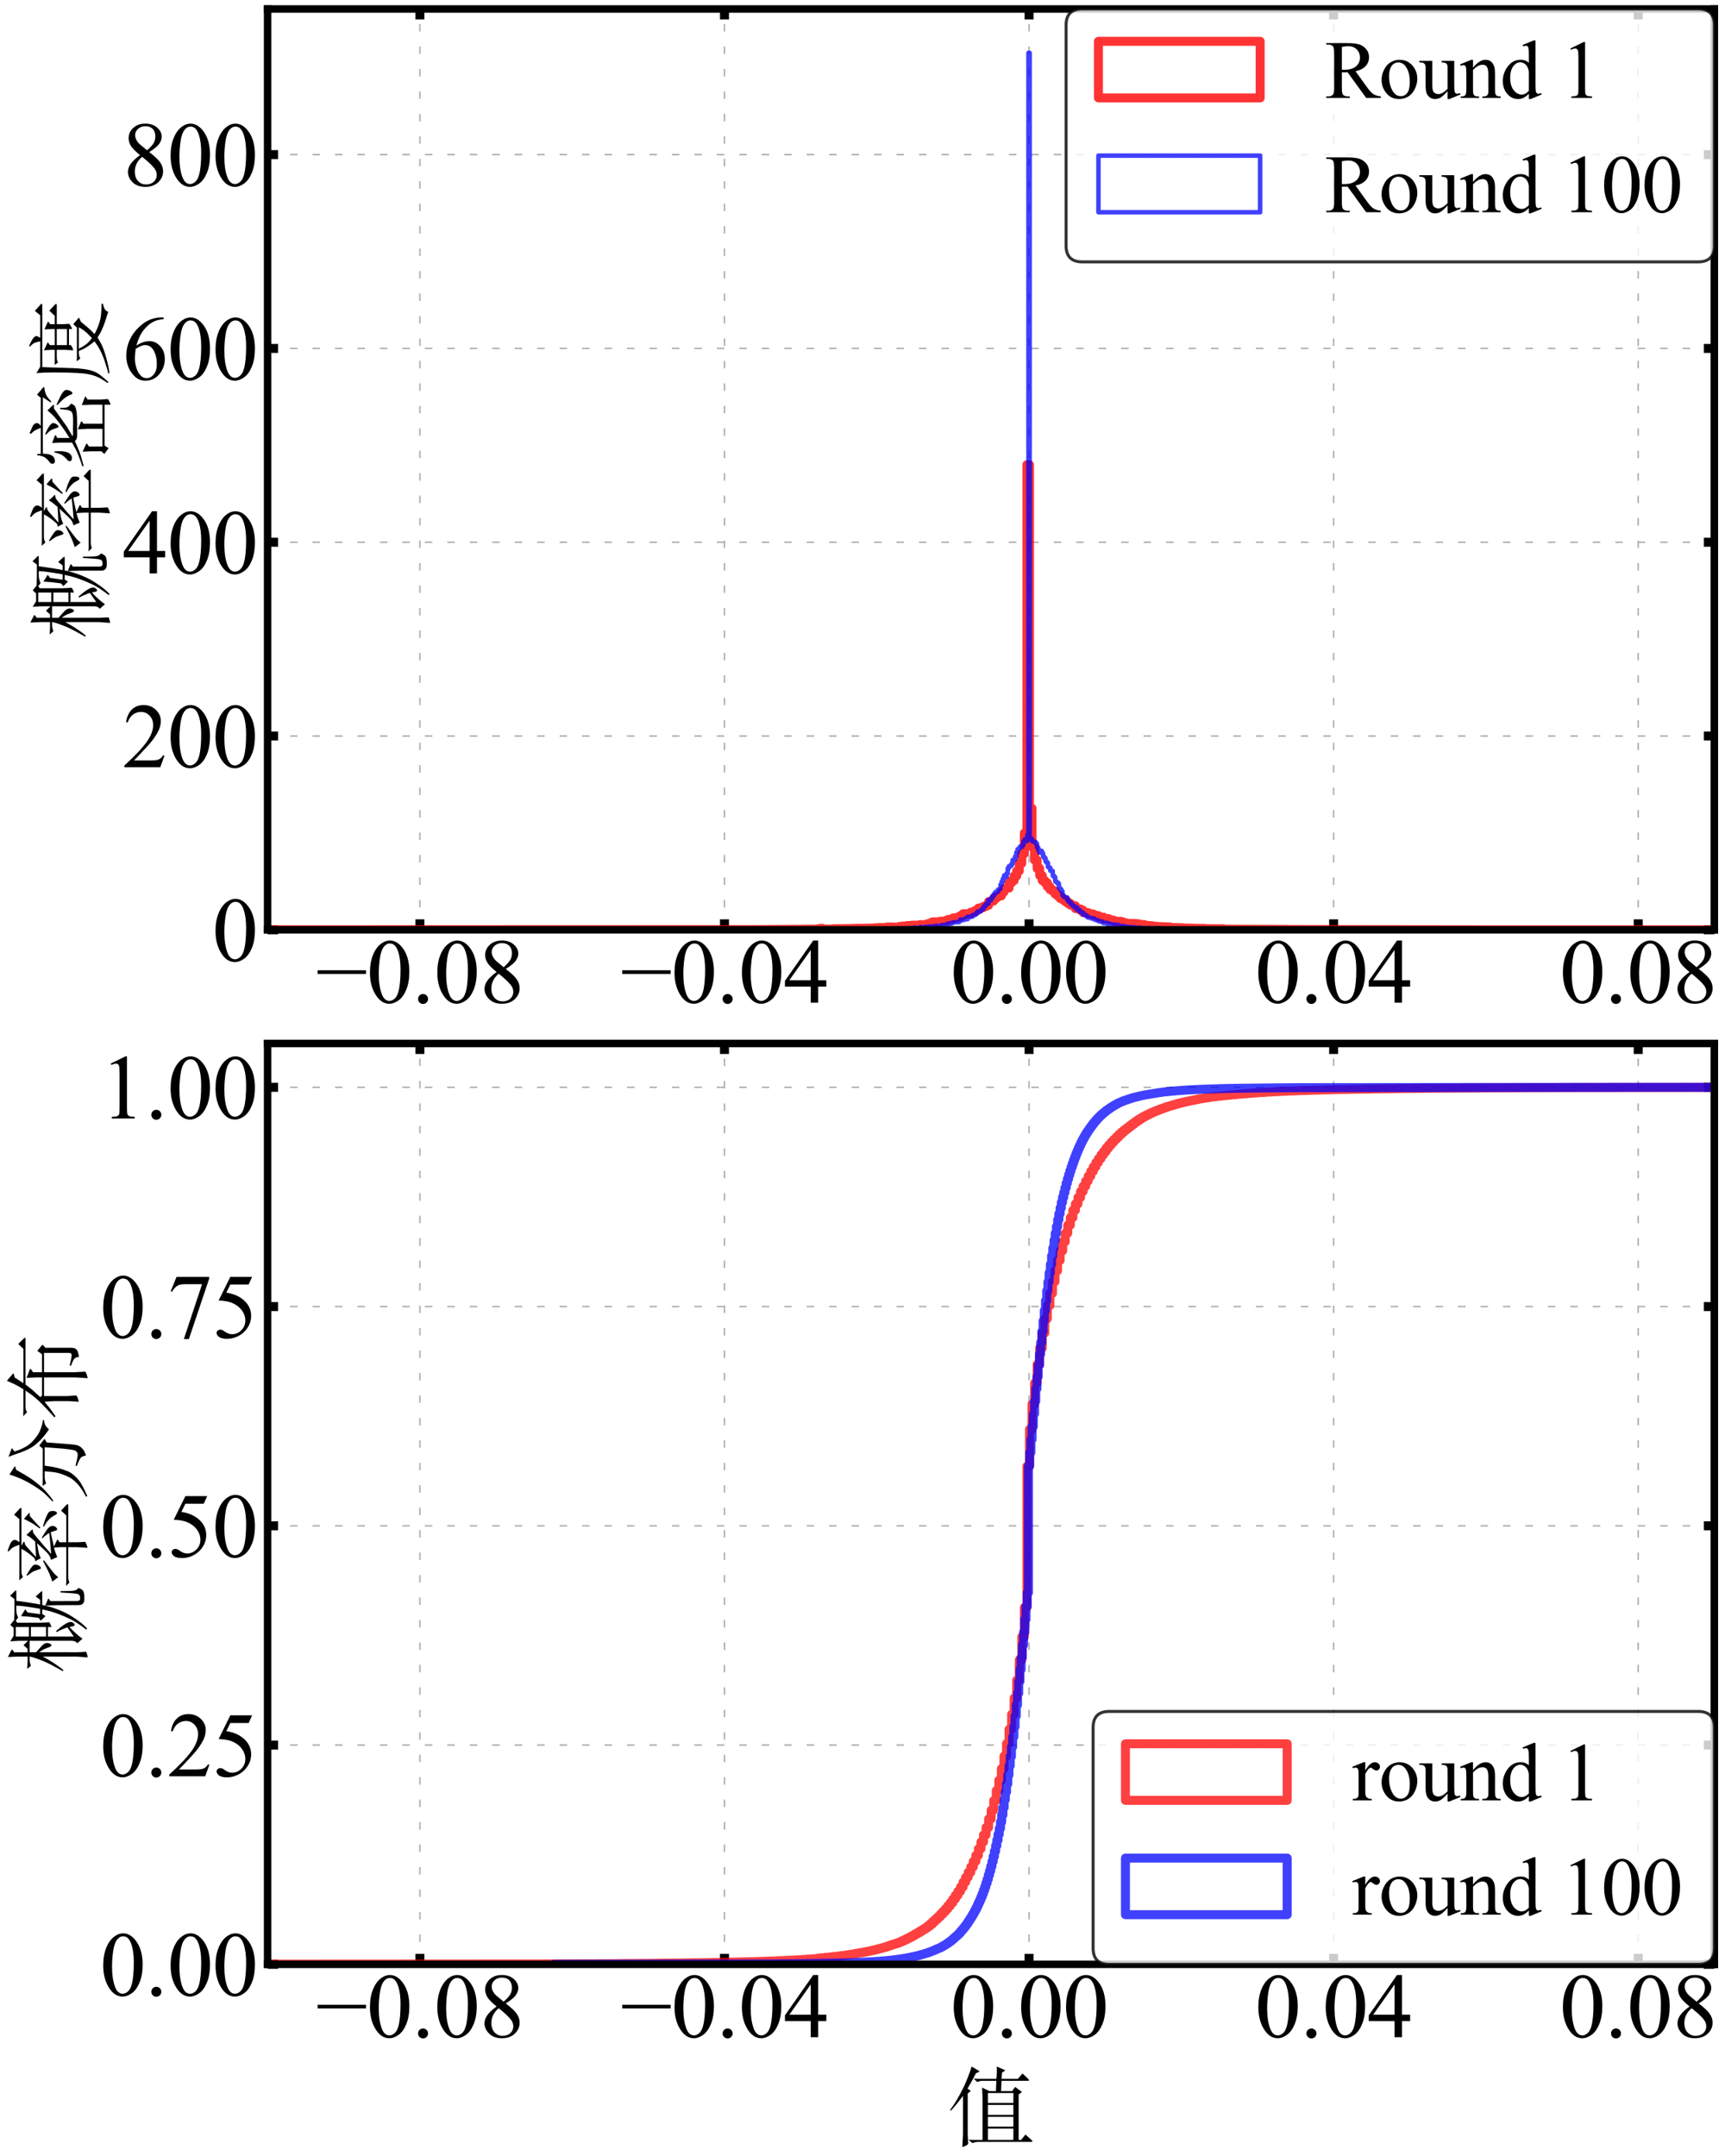<?xml version="1.0" encoding="utf-8" standalone="no"?>
<!DOCTYPE svg PUBLIC "-//W3C//DTD SVG 1.1//EN"
  "http://www.w3.org/Graphics/SVG/1.1/DTD/svg11.dtd">
<svg xmlns:xlink="http://www.w3.org/1999/xlink" width="576pt" height="720pt" viewBox="0 0 576 720" xmlns="http://www.w3.org/2000/svg" version="1.1">
 <defs>
  <style type="text/css">*{stroke-linejoin: round; stroke-linecap: butt}</style>
 </defs>
 <g id="figure_1">
  <g id="patch_1">
   <path d="M 0 720 
L 576 720 
L 576 0 
L 0 0 
z
" style="fill: #ffffff"/>
  </g>
  <g id="axes_1">
   <g id="patch_2">
    <path d="M 89.36 310.52 
L 572.442 310.52 
L 572.442 3 
L 89.36 3 
z
" style="fill: #ffffff"/>
   </g>
   <g id="matplotlib.axis_1">
    <g id="xtick_1">
     <g id="line2d_1">
      <path d="M 140.21 310.52 
L 140.21 3 
" clip-path="url(#pe0da0c7701)" style="fill: none; stroke-dasharray: 2.5,5; stroke-dashoffset: 0; stroke: #b0b0b0; stroke-width: 0.5"/>
     </g>
     <g id="line2d_2">
      <defs>
       <path id="m44bb0df331" d="M 0 0 
L 0 -3.5 
" style="stroke: #000000; stroke-width: 3"/>
      </defs>
      <g>
       <use xlink:href="#m44bb0df331" x="140.21" y="310.52" style="stroke: #000000; stroke-width: 3"/>
      </g>
     </g>
     <g id="line2d_3">
      <defs>
       <path id="m42cfe22efb" d="M 0 0 
L 0 3.5 
" style="stroke: #000000; stroke-width: 3"/>
      </defs>
      <g>
       <use xlink:href="#m42cfe22efb" x="140.21" y="3" style="stroke: #000000; stroke-width: 3"/>
      </g>
     </g>
     <g id="text_1">
      <!-- −0.08 -->
      <g transform="translate(105.502 334.851)scale(0.3 -0.3)">
       <defs>
        <path id="TimesNewRomanPSMT-2212" d="M 3484 2000 
L 116 2000 
L 116 2256 
L 3484 2256 
L 3484 2000 
z
" transform="scale(0.016)"/>
        <path id="TimesNewRomanPSMT-30" d="M 231 2094 
Q 231 2819 450 3342 
Q 669 3866 1031 4122 
Q 1313 4325 1613 4325 
Q 2100 4325 2488 3828 
Q 2972 3213 2972 2159 
Q 2972 1422 2759 906 
Q 2547 391 2217 158 
Q 1888 -75 1581 -75 
Q 975 -75 572 641 
Q 231 1244 231 2094 
z
M 844 2016 
Q 844 1141 1059 588 
Q 1238 122 1591 122 
Q 1759 122 1940 273 
Q 2122 425 2216 781 
Q 2359 1319 2359 2297 
Q 2359 3022 2209 3506 
Q 2097 3866 1919 4016 
Q 1791 4119 1609 4119 
Q 1397 4119 1231 3928 
Q 1006 3669 925 3112 
Q 844 2556 844 2016 
z
" transform="scale(0.016)"/>
        <path id="TimesNewRomanPSMT-2e" d="M 800 606 
Q 947 606 1047 504 
Q 1147 403 1147 259 
Q 1147 116 1045 14 
Q 944 -88 800 -88 
Q 656 -88 554 14 
Q 453 116 453 259 
Q 453 406 554 506 
Q 656 606 800 606 
z
" transform="scale(0.016)"/>
        <path id="TimesNewRomanPSMT-38" d="M 1228 2134 
Q 725 2547 579 2797 
Q 434 3047 434 3316 
Q 434 3728 753 4026 
Q 1072 4325 1600 4325 
Q 2113 4325 2425 4047 
Q 2738 3769 2738 3413 
Q 2738 3175 2569 2928 
Q 2400 2681 1866 2347 
Q 2416 1922 2594 1678 
Q 2831 1359 2831 1006 
Q 2831 559 2490 242 
Q 2150 -75 1597 -75 
Q 994 -75 656 303 
Q 388 606 388 966 
Q 388 1247 577 1523 
Q 766 1800 1228 2134 
z
M 1719 2469 
Q 2094 2806 2194 3001 
Q 2294 3197 2294 3444 
Q 2294 3772 2109 3958 
Q 1925 4144 1606 4144 
Q 1288 4144 1088 3959 
Q 888 3775 888 3528 
Q 888 3366 970 3203 
Q 1053 3041 1206 2894 
L 1719 2469 
z
M 1375 2016 
Q 1116 1797 991 1539 
Q 866 1281 866 981 
Q 866 578 1086 336 
Q 1306 94 1647 94 
Q 1984 94 2187 284 
Q 2391 475 2391 747 
Q 2391 972 2272 1150 
Q 2050 1481 1375 2016 
z
" transform="scale(0.016)"/>
       </defs>
       <use xlink:href="#TimesNewRomanPSMT-2212"/>
       <use xlink:href="#TimesNewRomanPSMT-30" x="56.396"/>
       <use xlink:href="#TimesNewRomanPSMT-2e" x="106.396"/>
       <use xlink:href="#TimesNewRomanPSMT-30" x="131.396"/>
       <use xlink:href="#TimesNewRomanPSMT-38" x="181.396"/>
      </g>
     </g>
    </g>
    <g id="xtick_2">
     <g id="line2d_4">
      <path d="M 241.912 310.52 
L 241.912 3 
" clip-path="url(#pe0da0c7701)" style="fill: none; stroke-dasharray: 2.5,5; stroke-dashoffset: 0; stroke: #b0b0b0; stroke-width: 0.5"/>
     </g>
     <g id="line2d_5">
      <g>
       <use xlink:href="#m44bb0df331" x="241.912" y="310.52" style="stroke: #000000; stroke-width: 3"/>
      </g>
     </g>
     <g id="line2d_6">
      <g>
       <use xlink:href="#m42cfe22efb" x="241.912" y="3" style="stroke: #000000; stroke-width: 3"/>
      </g>
     </g>
     <g id="text_2">
      <!-- −0.04 -->
      <g transform="translate(207.203 334.851)scale(0.3 -0.3)">
       <defs>
        <path id="TimesNewRomanPSMT-34" d="M 2978 1563 
L 2978 1119 
L 2409 1119 
L 2409 0 
L 1894 0 
L 1894 1119 
L 100 1119 
L 100 1519 
L 2066 4325 
L 2409 4325 
L 2409 1563 
L 2978 1563 
z
M 1894 1563 
L 1894 3666 
L 406 1563 
L 1894 1563 
z
" transform="scale(0.016)"/>
       </defs>
       <use xlink:href="#TimesNewRomanPSMT-2212"/>
       <use xlink:href="#TimesNewRomanPSMT-30" x="56.396"/>
       <use xlink:href="#TimesNewRomanPSMT-2e" x="106.396"/>
       <use xlink:href="#TimesNewRomanPSMT-30" x="131.396"/>
       <use xlink:href="#TimesNewRomanPSMT-34" x="181.396"/>
      </g>
     </g>
    </g>
    <g id="xtick_3">
     <g id="line2d_7">
      <path d="M 343.614 310.52 
L 343.614 3 
" clip-path="url(#pe0da0c7701)" style="fill: none; stroke-dasharray: 2.5,5; stroke-dashoffset: 0; stroke: #b0b0b0; stroke-width: 0.5"/>
     </g>
     <g id="line2d_8">
      <g>
       <use xlink:href="#m44bb0df331" x="343.614" y="310.52" style="stroke: #000000; stroke-width: 3"/>
      </g>
     </g>
     <g id="line2d_9">
      <g>
       <use xlink:href="#m42cfe22efb" x="343.614" y="3" style="stroke: #000000; stroke-width: 3"/>
      </g>
     </g>
     <g id="text_3">
      <!-- 0.00 -->
      <g transform="translate(317.364 334.851)scale(0.3 -0.3)">
       <use xlink:href="#TimesNewRomanPSMT-30"/>
       <use xlink:href="#TimesNewRomanPSMT-2e" x="50"/>
       <use xlink:href="#TimesNewRomanPSMT-30" x="75"/>
       <use xlink:href="#TimesNewRomanPSMT-30" x="125"/>
      </g>
     </g>
    </g>
    <g id="xtick_4">
     <g id="line2d_10">
      <path d="M 445.315 310.52 
L 445.315 3 
" clip-path="url(#pe0da0c7701)" style="fill: none; stroke-dasharray: 2.5,5; stroke-dashoffset: 0; stroke: #b0b0b0; stroke-width: 0.5"/>
     </g>
     <g id="line2d_11">
      <g>
       <use xlink:href="#m44bb0df331" x="445.315" y="310.52" style="stroke: #000000; stroke-width: 3"/>
      </g>
     </g>
     <g id="line2d_12">
      <g>
       <use xlink:href="#m42cfe22efb" x="445.315" y="3" style="stroke: #000000; stroke-width: 3"/>
      </g>
     </g>
     <g id="text_4">
      <!-- 0.04 -->
      <g transform="translate(419.065 334.851)scale(0.3 -0.3)">
       <use xlink:href="#TimesNewRomanPSMT-30"/>
       <use xlink:href="#TimesNewRomanPSMT-2e" x="50"/>
       <use xlink:href="#TimesNewRomanPSMT-30" x="75"/>
       <use xlink:href="#TimesNewRomanPSMT-34" x="125"/>
      </g>
     </g>
    </g>
    <g id="xtick_5">
     <g id="line2d_13">
      <path d="M 547.017 310.52 
L 547.017 3 
" clip-path="url(#pe0da0c7701)" style="fill: none; stroke-dasharray: 2.5,5; stroke-dashoffset: 0; stroke: #b0b0b0; stroke-width: 0.5"/>
     </g>
     <g id="line2d_14">
      <g>
       <use xlink:href="#m44bb0df331" x="547.017" y="310.52" style="stroke: #000000; stroke-width: 3"/>
      </g>
     </g>
     <g id="line2d_15">
      <g>
       <use xlink:href="#m42cfe22efb" x="547.017" y="3" style="stroke: #000000; stroke-width: 3"/>
      </g>
     </g>
     <g id="text_5">
      <!-- 0.08 -->
      <g transform="translate(520.767 334.851)scale(0.3 -0.3)">
       <use xlink:href="#TimesNewRomanPSMT-30"/>
       <use xlink:href="#TimesNewRomanPSMT-2e" x="50"/>
       <use xlink:href="#TimesNewRomanPSMT-30" x="75"/>
       <use xlink:href="#TimesNewRomanPSMT-38" x="125"/>
      </g>
     </g>
    </g>
   </g>
   <g id="matplotlib.axis_2">
    <g id="ytick_1">
     <g id="line2d_16">
      <path d="M 89.36 310.52 
L 572.442 310.52 
" clip-path="url(#pe0da0c7701)" style="fill: none; stroke-dasharray: 2.5,5; stroke-dashoffset: 0; stroke: #b0b0b0; stroke-width: 0.5"/>
     </g>
     <g id="line2d_17">
      <defs>
       <path id="m8dcd4058e4" d="M 0 0 
L 3.5 0 
" style="stroke: #000000; stroke-width: 3"/>
      </defs>
      <g>
       <use xlink:href="#m8dcd4058e4" x="89.36" y="310.52" style="stroke: #000000; stroke-width: 3"/>
      </g>
     </g>
     <g id="line2d_18">
      <defs>
       <path id="m546f86d42f" d="M 0 0 
L -3.5 0 
" style="stroke: #000000; stroke-width: 3"/>
      </defs>
      <g>
       <use xlink:href="#m546f86d42f" x="572.442" y="310.52" style="stroke: #000000; stroke-width: 3"/>
      </g>
     </g>
     <g id="text_6">
      <!-- 0 -->
      <g transform="translate(70.86 320.936)scale(0.3 -0.3)">
       <use xlink:href="#TimesNewRomanPSMT-30"/>
      </g>
     </g>
    </g>
    <g id="ytick_2">
     <g id="line2d_19">
      <path d="M 89.36 245.798 
L 572.442 245.798 
" clip-path="url(#pe0da0c7701)" style="fill: none; stroke-dasharray: 2.5,5; stroke-dashoffset: 0; stroke: #b0b0b0; stroke-width: 0.5"/>
     </g>
     <g id="line2d_20">
      <g>
       <use xlink:href="#m8dcd4058e4" x="89.36" y="245.798" style="stroke: #000000; stroke-width: 3"/>
      </g>
     </g>
     <g id="line2d_21">
      <g>
       <use xlink:href="#m546f86d42f" x="572.442" y="245.798" style="stroke: #000000; stroke-width: 3"/>
      </g>
     </g>
     <g id="text_7">
      <!-- 200 -->
      <g transform="translate(40.86 256.214)scale(0.3 -0.3)">
       <defs>
        <path id="TimesNewRomanPSMT-32" d="M 2934 816 
L 2638 0 
L 138 0 
L 138 116 
Q 1241 1122 1691 1759 
Q 2141 2397 2141 2925 
Q 2141 3328 1894 3587 
Q 1647 3847 1303 3847 
Q 991 3847 742 3664 
Q 494 3481 375 3128 
L 259 3128 
Q 338 3706 661 4015 
Q 984 4325 1469 4325 
Q 1984 4325 2329 3994 
Q 2675 3663 2675 3213 
Q 2675 2891 2525 2569 
Q 2294 2063 1775 1497 
Q 997 647 803 472 
L 1909 472 
Q 2247 472 2383 497 
Q 2519 522 2628 598 
Q 2738 675 2819 816 
L 2934 816 
z
" transform="scale(0.016)"/>
       </defs>
       <use xlink:href="#TimesNewRomanPSMT-32"/>
       <use xlink:href="#TimesNewRomanPSMT-30" x="50"/>
       <use xlink:href="#TimesNewRomanPSMT-30" x="100"/>
      </g>
     </g>
    </g>
    <g id="ytick_3">
     <g id="line2d_22">
      <path d="M 89.36 181.077 
L 572.442 181.077 
" clip-path="url(#pe0da0c7701)" style="fill: none; stroke-dasharray: 2.5,5; stroke-dashoffset: 0; stroke: #b0b0b0; stroke-width: 0.5"/>
     </g>
     <g id="line2d_23">
      <g>
       <use xlink:href="#m8dcd4058e4" x="89.36" y="181.077" style="stroke: #000000; stroke-width: 3"/>
      </g>
     </g>
     <g id="line2d_24">
      <g>
       <use xlink:href="#m546f86d42f" x="572.442" y="181.077" style="stroke: #000000; stroke-width: 3"/>
      </g>
     </g>
     <g id="text_8">
      <!-- 400 -->
      <g transform="translate(40.86 191.493)scale(0.3 -0.3)">
       <use xlink:href="#TimesNewRomanPSMT-34"/>
       <use xlink:href="#TimesNewRomanPSMT-30" x="50"/>
       <use xlink:href="#TimesNewRomanPSMT-30" x="100"/>
      </g>
     </g>
    </g>
    <g id="ytick_4">
     <g id="line2d_25">
      <path d="M 89.36 116.355 
L 572.442 116.355 
" clip-path="url(#pe0da0c7701)" style="fill: none; stroke-dasharray: 2.5,5; stroke-dashoffset: 0; stroke: #b0b0b0; stroke-width: 0.5"/>
     </g>
     <g id="line2d_26">
      <g>
       <use xlink:href="#m8dcd4058e4" x="89.36" y="116.355" style="stroke: #000000; stroke-width: 3"/>
      </g>
     </g>
     <g id="line2d_27">
      <g>
       <use xlink:href="#m546f86d42f" x="572.442" y="116.355" style="stroke: #000000; stroke-width: 3"/>
      </g>
     </g>
     <g id="text_9">
      <!-- 600 -->
      <g transform="translate(40.86 126.771)scale(0.3 -0.3)">
       <defs>
        <path id="TimesNewRomanPSMT-36" d="M 2869 4325 
L 2869 4209 
Q 2456 4169 2195 4045 
Q 1934 3922 1679 3669 
Q 1425 3416 1258 3105 
Q 1091 2794 978 2366 
Q 1428 2675 1881 2675 
Q 2316 2675 2634 2325 
Q 2953 1975 2953 1425 
Q 2953 894 2631 456 
Q 2244 -75 1606 -75 
Q 1172 -75 869 213 
Q 275 772 275 1663 
Q 275 2231 503 2743 
Q 731 3256 1154 3653 
Q 1578 4050 1965 4187 
Q 2353 4325 2688 4325 
L 2869 4325 
z
M 925 2138 
Q 869 1716 869 1456 
Q 869 1156 980 804 
Q 1091 453 1309 247 
Q 1469 100 1697 100 
Q 1969 100 2183 356 
Q 2397 613 2397 1088 
Q 2397 1622 2184 2012 
Q 1972 2403 1581 2403 
Q 1463 2403 1327 2353 
Q 1191 2303 925 2138 
z
" transform="scale(0.016)"/>
       </defs>
       <use xlink:href="#TimesNewRomanPSMT-36"/>
       <use xlink:href="#TimesNewRomanPSMT-30" x="50"/>
       <use xlink:href="#TimesNewRomanPSMT-30" x="100"/>
      </g>
     </g>
    </g>
    <g id="ytick_5">
     <g id="line2d_28">
      <path d="M 89.36 51.634 
L 572.442 51.634 
" clip-path="url(#pe0da0c7701)" style="fill: none; stroke-dasharray: 2.5,5; stroke-dashoffset: 0; stroke: #b0b0b0; stroke-width: 0.5"/>
     </g>
     <g id="line2d_29">
      <g>
       <use xlink:href="#m8dcd4058e4" x="89.36" y="51.634" style="stroke: #000000; stroke-width: 3"/>
      </g>
     </g>
     <g id="line2d_30">
      <g>
       <use xlink:href="#m546f86d42f" x="572.442" y="51.634" style="stroke: #000000; stroke-width: 3"/>
      </g>
     </g>
     <g id="text_10">
      <!-- 800 -->
      <g transform="translate(40.86 62.05)scale(0.3 -0.3)">
       <use xlink:href="#TimesNewRomanPSMT-38"/>
       <use xlink:href="#TimesNewRomanPSMT-30" x="50"/>
       <use xlink:href="#TimesNewRomanPSMT-30" x="100"/>
      </g>
     </g>
    </g>
    <g id="text_11">
     <!-- 概率密度 -->
     <g transform="translate(32.047 212.76)rotate(-90)scale(0.28 -0.28)">
      <defs>
       <path id="UNAVAILABLE-6982" d="M 31 797 
Q 578 1769 731 2130 
Q 884 2491 979 2764 
Q 1075 3038 1094 3138 
L 1119 3272 
L 913 3272 
Q 684 3272 438 3175 
L 197 3450 
L 728 3425 
L 1119 3425 
L 1119 4166 
L 1088 4891 
L 1559 4650 
Q 1647 4603 1645 4581 
Q 1644 4559 1559 4503 
L 1441 4425 
L 1441 3425 
L 1697 3425 
L 1966 3725 
L 2294 3391 
L 2294 4028 
L 2259 4713 
L 2672 4463 
L 3259 4463 
L 3484 4713 
L 3841 4425 
L 4453 4406 
L 5413 4406 
L 5650 4731 
L 6016 4356 
Q 6059 4309 6048 4286 
Q 6038 4263 5981 4263 
L 5275 4263 
Q 5250 4041 5231 3900 
Q 5213 3759 5145 3326 
Q 5078 2894 5056 2781 
L 4997 2488 
L 5350 2488 
L 5597 2819 
L 5966 2413 
Q 5997 2375 5989 2353 
Q 5981 2331 5913 2331 
L 4972 2331 
Q 4878 1934 4808 1695 
Q 4738 1456 4600 1100 
Q 4463 744 4284 417 
Q 4106 91 3840 -281 
Q 3575 -653 3444 -781 
L 3216 -1013 
L 3131 -944 
Q 3666 -269 3902 217 
Q 4138 703 4306 1164 
Q 4475 1625 4538 1903 
L 4638 2331 
L 4294 2334 
L 4138 2088 
L 3794 2438 
L 4003 2600 
Q 4103 3331 4116 3597 
L 4131 3916 
L 4566 3647 
Q 4634 3600 4634 3581 
L 4556 3528 
L 4409 3428 
L 4278 2488 
L 4678 2488 
Q 4709 2666 4731 2784 
Q 4753 2903 4820 3351 
Q 4888 3800 4894 3897 
L 4916 4263 
L 4600 4263 
Q 4319 4263 4022 4131 
L 3794 4303 
L 3641 4194 
L 3641 2488 
L 3675 1800 
Q 3591 1744 3322 1634 
L 3322 1903 
L 2613 1903 
L 2613 -22 
L 3294 459 
Q 3228 653 3147 842 
Q 3066 1031 3044 1075 
L 2941 1256 
L 3028 1297 
Q 3222 1069 3348 906 
Q 3475 744 3589 539 
Q 3703 334 3698 209 
Q 3694 84 3595 -17 
Q 3497 -119 3439 -69 
Q 3381 -19 3356 131 
L 3331 303 
Q 3153 144 3070 62 
Q 2988 -19 2797 -233 
Q 2606 -447 2450 -669 
L 2109 -281 
Q 2209 -194 2231 -153 
Q 2253 -113 2275 -20 
Q 2297 72 2297 184 
L 2294 3272 
L 1441 3272 
L 1441 2791 
Q 1678 2578 1845 2429 
Q 2013 2281 2070 2175 
Q 2128 2069 2133 1991 
Q 2138 1913 2100 1803 
Q 2022 1584 1909 1669 
Q 1875 1694 1844 1756 
L 1709 2100 
Q 1644 2256 1600 2322 
L 1444 2553 
L 1441 -291 
L 1475 -950 
L 1213 -1031 
L 1059 -1056 
L 1119 -222 
L 1119 2284 
Q 978 2034 859 1828 
Q 741 1622 516 1292 
Q 291 963 106 753 
L 31 797 
z
M 2613 2050 
L 3322 2050 
L 3322 3175 
L 2613 3175 
L 2613 2050 
z
M 2613 3328 
L 3322 3328 
L 3322 4303 
L 2613 4303 
L 2613 3328 
z
M 4922 2103 
L 5375 1916 
Q 5441 1888 5444 1875 
Q 5447 1863 5394 1822 
L 5256 1719 
L 5259 -206 
Q 5259 -378 5312 -442 
Q 5366 -506 5525 -491 
Q 5653 -478 5711 -428 
Q 5769 -378 5795 -262 
Q 5822 -147 5844 175 
L 5897 969 
L 5997 969 
L 6009 278 
Q 6013 91 6038 -40 
Q 6063 -172 6103 -231 
Q 6144 -291 6241 -384 
Q 6200 -472 6125 -595 
Q 6050 -719 5912 -759 
Q 5775 -800 5609 -806 
Q 5303 -819 5189 -775 
Q 5075 -731 5015 -637 
Q 4956 -544 4956 -363 
L 4950 1278 
L 4922 2103 
z
" transform="scale(0.016)"/>
       <path id="UNAVAILABLE-7387" d="M 138 556 
L 453 541 
L 3025 541 
L 3025 944 
L 2991 1459 
Q 2591 1350 2284 1213 
L 2078 1681 
Q 2284 1722 2432 1822 
Q 2581 1922 2803 2159 
L 3203 2591 
L 3325 2719 
Q 2541 2603 2369 2516 
L 2203 2438 
L 1975 2859 
Q 2088 2859 2156 2889 
Q 2225 2919 2414 3158 
Q 2603 3397 2698 3537 
Q 2794 3678 2897 3881 
L 1219 3881 
Q 1134 3881 1062 3870 
Q 991 3859 797 3775 
L 553 4047 
L 919 4034 
L 3203 4034 
Q 3119 4278 3081 4364 
Q 3044 4450 2976 4556 
Q 2909 4663 2713 4822 
L 2734 4916 
Q 3016 4822 3211 4742 
Q 3406 4663 3489 4563 
Q 3572 4463 3562 4350 
Q 3553 4238 3391 4034 
L 5113 4034 
L 5447 4428 
L 5875 4034 
Q 5969 3944 5950 3912 
Q 5931 3881 5850 3881 
L 3131 3881 
L 3378 3747 
Q 3444 3709 3434 3684 
Q 3425 3659 3391 3653 
L 3228 3613 
Q 3138 3550 3094 3519 
L 2503 2988 
L 2284 2797 
L 3450 2859 
Q 3775 3231 3844 3353 
L 3934 3509 
L 4303 3125 
Q 4353 3069 4345 3055 
Q 4338 3041 4284 3034 
L 4100 3006 
Q 3909 2866 3864 2828 
Q 3819 2791 3553 2563 
L 3103 2184 
L 2647 1778 
L 2509 1666 
Q 3413 1728 4084 1809 
Q 3934 2059 3684 2325 
L 3734 2369 
Q 4309 2009 4432 1895 
Q 4556 1781 4592 1678 
Q 4628 1575 4591 1453 
Q 4556 1344 4475 1276 
Q 4394 1209 4353 1219 
Q 4306 1225 4281 1272 
Q 4256 1319 4240 1387 
Q 4225 1456 4141 1697 
Q 3638 1606 3066 1459 
L 3525 1244 
Q 3594 1209 3595 1192 
Q 3597 1175 3525 1128 
L 3391 1038 
L 3391 541 
L 5394 541 
L 5747 925 
L 6181 528 
Q 6241 469 6228 430 
Q 6216 391 6163 391 
L 3391 391 
L 3391 -316 
L 3422 -869 
Q 3278 -969 2975 -1047 
L 3025 -266 
L 3025 391 
L 859 391 
Q 547 391 388 303 
L 138 556 
z
M 456 1581 
Q 844 1709 1053 1800 
Q 1263 1891 2000 2269 
L 2050 2203 
Q 1834 2038 1607 1867 
Q 1381 1697 1190 1548 
Q 1000 1400 784 1144 
L 456 1581 
z
M 941 3506 
Q 1625 3106 1692 2964 
Q 1759 2822 1678 2628 
Q 1634 2525 1556 2469 
Q 1478 2413 1441 2431 
Q 1409 2444 1367 2575 
Q 1325 2706 1284 2823 
Q 1244 2941 1200 3019 
Q 1156 3097 894 3453 
L 941 3506 
z
M 5344 3256 
Q 4713 2697 4484 2469 
L 4422 2531 
Q 4666 2847 4814 3095 
Q 4963 3344 5131 3694 
L 5503 3375 
Q 5581 3306 5570 3281 
Q 5559 3256 5488 3256 
L 5344 3256 
z
M 4553 2197 
L 4588 2269 
Q 4863 2194 5013 2142 
Q 5163 2091 5398 1980 
Q 5634 1869 5679 1778 
Q 5725 1688 5722 1538 
Q 5719 1456 5706 1395 
Q 5694 1334 5650 1279 
Q 5606 1225 5556 1231 
Q 5519 1231 5472 1284 
L 5275 1619 
Q 5216 1709 5028 1884 
Q 4841 2059 4553 2197 
z
" transform="scale(0.016)"/>
       <path id="UNAVAILABLE-5bc6" d="M 1972 3269 
L 2469 3081 
Q 2609 3025 2506 2972 
L 2344 2888 
L 2344 1969 
Q 2931 2334 3440 2718 
Q 3950 3103 4119 3300 
L 4400 3616 
L 4788 3213 
Q 4825 3172 4822 3151 
Q 4819 3131 4772 3131 
L 4538 3131 
L 3203 2178 
L 2469 1747 
Q 2522 1728 2570 1718 
Q 2619 1709 2781 1715 
Q 2944 1722 3536 1709 
Q 4128 1697 4268 1800 
Q 4409 1903 4438 2200 
L 4494 2666 
L 4594 2666 
Q 4588 2484 4592 2370 
Q 4597 2256 4636 2148 
Q 4675 2041 4753 1984 
L 4906 1856 
Q 4869 1763 4797 1650 
Q 4725 1538 4431 1472 
Q 4138 1406 3520 1409 
Q 2903 1413 2606 1406 
Q 2309 1400 2206 1488 
L 2100 1566 
Q 1678 1378 1329 1240 
Q 981 1103 259 919 
L 234 1019 
Q 1197 1338 1531 1528 
L 1997 1784 
L 1997 2756 
L 1972 3269 
z
M 1163 4113 
L 3100 4113 
Q 2991 4394 2911 4534 
Q 2831 4675 2653 4847 
L 2697 4950 
Q 2938 4844 3180 4739 
Q 3422 4634 3442 4467 
Q 3463 4300 3394 4247 
L 3256 4113 
L 5334 4113 
L 5572 4394 
L 6103 3941 
Q 6147 3900 6137 3872 
Q 6128 3844 6081 3838 
Q 6059 3831 5971 3832 
Q 5884 3834 5665 3756 
Q 5447 3678 5269 3516 
L 5056 3331 
L 4994 3378 
L 5372 3959 
L 1178 3959 
Q 1163 3797 1144 3625 
Q 1125 3453 1047 3312 
Q 969 3172 858 3117 
Q 747 3063 639 3058 
Q 531 3053 473 3111 
Q 416 3169 414 3248 
Q 413 3328 516 3434 
L 713 3603 
Q 897 3766 961 3950 
Q 1025 4134 1034 4206 
L 1056 4381 
L 1144 4381 
Q 1153 4256 1156 4228 
L 1163 4113 
L 1163 4113 
z
M 1350 3081 
Q 1353 2853 1354 2662 
Q 1356 2472 1322 2303 
Q 1266 2031 1130 1907 
Q 994 1784 847 1789 
Q 700 1794 650 1856 
Q 600 1919 613 1994 
Q 616 2041 641 2072 
Q 666 2103 742 2164 
Q 819 2225 942 2362 
Q 1066 2500 1133 2648 
Q 1200 2797 1222 2906 
L 1256 3081 
L 1350 3081 
z
M 1150 -622 
L 1350 -406 
L 1350 375 
L 1319 997 
L 1884 738 
Q 1959 700 1900 659 
L 1703 516 
L 1703 -484 
L 3025 -484 
L 3025 659 
L 2988 1356 
L 3544 1119 
Q 3588 1097 3586 1076 
Q 3584 1056 3559 1041 
L 3403 934 
L 3403 -484 
L 4828 -484 
L 4828 275 
L 4797 1056 
L 5397 825 
Q 5444 803 5441 790 
Q 5438 778 5397 750 
L 5203 622 
L 5203 -316 
L 5244 -884 
Q 5100 -1009 4828 -1094 
L 4828 -638 
L 1775 -638 
L 1584 -938 
L 1150 -622 
z
M 2581 3734 
L 2622 3788 
Q 2919 3659 3061 3581 
Q 3203 3503 3323 3398 
Q 3444 3294 3453 3211 
Q 3463 3128 3416 3025 
Q 3375 2941 3312 2866 
Q 3250 2791 3197 2794 
Q 3159 2794 3137 2816 
Q 3116 2838 3080 2958 
Q 3044 3078 2992 3209 
Q 2941 3341 2869 3431 
Q 2797 3522 2581 3734 
z
M 4803 2872 
L 4828 2941 
Q 5419 2684 5644 2539 
Q 5869 2394 5898 2309 
Q 5928 2225 5925 2159 
Q 5919 2063 5866 1948 
Q 5813 1834 5756 1789 
Q 5700 1744 5666 1753 
Q 5625 1759 5584 1847 
L 5522 2000 
Q 5453 2159 5301 2353 
Q 5150 2547 4803 2872 
z
" transform="scale(0.016)"/>
       <path id="UNAVAILABLE-5ea6" d="M 931 4438 
L 1413 4153 
L 3297 4153 
Q 3269 4306 3208 4509 
Q 3147 4713 2903 4913 
L 2953 4984 
Q 3100 4925 3339 4797 
Q 3578 4669 3648 4558 
Q 3719 4447 3669 4369 
L 3566 4153 
L 5241 4153 
L 5569 4559 
L 6059 4113 
Q 6106 4069 6093 4036 
Q 6081 4003 5994 4003 
L 1378 4003 
Q 1366 3753 1353 3440 
Q 1341 3128 1325 2522 
Q 1309 1916 1295 1609 
Q 1281 1303 1237 945 
Q 1194 588 1097 284 
Q 1000 -19 820 -267 
Q 641 -516 263 -928 
L 188 -866 
Q 403 -559 515 -359 
Q 628 -159 693 16 
Q 759 191 815 420 
Q 872 650 895 862 
Q 919 1075 939 1448 
Q 959 1822 970 2203 
Q 981 2584 979 3128 
Q 978 3672 969 3822 
L 931 4438 
L 931 4438 
z
M 3297 109 
Q 3022 444 2867 689 
Q 2713 934 2578 1275 
L 2438 1275 
Q 2200 1275 2016 1169 
L 1806 1438 
L 2100 1422 
L 4325 1422 
L 4575 1691 
L 4975 1353 
Q 5069 1272 5067 1264 
Q 5066 1256 4984 1225 
L 4759 1131 
Q 4216 466 4094 353 
L 3838 109 
Q 4191 -84 4580 -218 
Q 4969 -353 5348 -383 
Q 5728 -413 6094 -419 
L 6100 -519 
Q 5863 -566 5739 -633 
Q 5616 -700 5581 -763 
L 5488 -913 
Q 5281 -844 5181 -809 
L 4813 -694 
Q 4050 -444 3588 -119 
Q 3325 -278 3051 -420 
Q 2778 -563 2087 -758 
Q 1397 -953 931 -1006 
L 903 -913 
Q 1231 -853 1957 -603 
Q 2684 -353 3297 109 
z
M 2744 1275 
Q 2928 925 3081 726 
Q 3234 528 3541 303 
Q 3747 497 3919 676 
Q 4091 856 4200 1038 
L 4347 1275 
L 2744 1275 
z
M 2663 3072 
L 2663 3331 
L 2631 3878 
L 3109 3650 
Q 3231 3588 3232 3591 
Q 3234 3594 3147 3531 
L 3016 3438 
L 3016 3072 
L 4216 3072 
L 4216 3269 
L 4188 3844 
L 4688 3616 
Q 4778 3572 4779 3567 
Q 4781 3563 4688 3494 
L 4575 3409 
L 4575 3072 
L 5203 3072 
L 5584 3478 
L 6022 3072 
Q 6109 2988 6084 2955 
Q 6059 2922 5994 2922 
L 4575 2922 
L 4575 2428 
L 4603 1997 
Q 4431 1847 4216 1778 
L 4216 2013 
L 3016 2013 
L 3016 1878 
Q 2850 1734 2625 1700 
L 2663 2316 
L 2663 2922 
L 2150 2922 
Q 1900 2922 1822 2878 
L 1722 2828 
L 1541 3081 
L 1878 3072 
L 2663 3072 
z
M 3016 2163 
L 4216 2163 
L 4216 2922 
L 3016 2922 
L 3016 2163 
z
" transform="scale(0.016)"/>
      </defs>
      <use xlink:href="#UNAVAILABLE-6982"/>
      <use xlink:href="#UNAVAILABLE-7387" x="100"/>
      <use xlink:href="#UNAVAILABLE-5bc6" x="200"/>
      <use xlink:href="#UNAVAILABLE-5ea6" x="300"/>
     </g>
    </g>
   </g>
   <g id="patch_3">
    <path d="M -1 310.52 
L 255.932 310.427 
L 255.932 310.401 
L 269.574 310.308 
L 269.574 310.288 
L 272.985 310.324 
L 272.985 310.164 
L 273.837 310.164 
L 273.837 310.03 
L 274.69 310.03 
L 274.69 310.267 
L 278.1 310.262 
L 278.1 310.153 
L 284.922 310.076 
L 284.922 310.035 
L 291.743 309.931 
L 291.743 309.859 
L 293.448 309.854 
L 293.448 309.74 
L 296.006 309.74 
L 296.006 309.586 
L 298.564 309.57 
L 298.564 309.704 
L 300.269 309.596 
L 300.269 309.389 
L 301.122 309.389 
L 301.122 309.276 
L 302.827 309.229 
L 302.827 309.095 
L 304.533 309.085 
L 304.533 308.956 
L 307.09 308.966 
L 307.09 308.78 
L 309.648 308.827 
L 309.648 308.476 
L 310.501 308.476 
L 310.501 308.254 
L 311.354 308.254 
L 311.354 307.861 
L 312.206 307.861 
L 312.206 308.047 
L 313.059 308.047 
L 313.059 307.836 
L 313.912 307.836 
L 313.912 307.65 
L 315.617 307.614 
L 315.617 307.474 
L 316.47 307.474 
L 316.47 307.071 
L 318.175 306.973 
L 318.175 306.56 
L 319.028 306.56 
L 319.028 306.416 
L 319.88 306.416 
L 319.88 306.194 
L 320.733 306.194 
L 320.733 305.74 
L 321.585 305.74 
L 321.585 305.151 
L 324.143 305.141 
L 324.143 304.63 
L 324.996 304.63 
L 324.996 304.377 
L 325.849 304.377 
L 325.849 303.927 
L 326.701 303.927 
L 326.701 303.267 
L 327.554 303.267 
L 327.554 303.076 
L 328.407 303.076 
L 328.407 302.699 
L 329.259 302.699 
L 329.259 302.322 
L 330.112 302.322 
L 330.112 301.104 
L 330.965 301.104 
L 330.965 300.897 
L 331.817 300.897 
L 331.817 300.004 
L 332.67 300.004 
L 332.67 299.415 
L 333.523 299.415 
L 333.523 299.168 
L 334.375 299.168 
L 334.375 297.903 
L 335.228 297.903 
L 335.228 296.762 
L 336.08 296.762 
L 336.08 296.581 
L 336.933 296.581 
L 336.933 294.821 
L 337.786 294.821 
L 337.786 294.052 
L 338.638 294.052 
L 338.638 292.534 
L 339.491 292.534 
L 339.491 290.872 
L 340.344 290.872 
L 340.344 288.29 
L 341.196 288.29 
L 341.196 285.064 
L 342.049 285.064 
L 342.049 278.187 
L 342.902 278.187 
L 342.902 155.196 
L 343.754 155.196 
L 343.754 269.943 
L 344.607 269.943 
L 344.607 282.885 
L 345.46 282.885 
L 345.46 287.253 
L 346.312 287.253 
L 346.312 290.02 
L 347.165 290.02 
L 347.165 292.374 
L 348.017 292.374 
L 348.017 294.057 
L 348.87 294.057 
L 348.87 294.774 
L 349.723 294.774 
L 349.723 296.075 
L 350.575 296.075 
L 350.575 297.082 
L 351.428 297.082 
L 351.428 297.567 
L 352.281 297.567 
L 352.281 298.517 
L 353.133 298.517 
L 353.133 299.183 
L 353.986 299.183 
L 353.986 300.04 
L 354.839 300.04 
L 354.839 300.453 
L 355.691 300.453 
L 355.691 301.093 
L 356.544 301.093 
L 356.544 301.671 
L 357.397 301.671 
L 357.397 302.239 
L 358.249 302.239 
L 358.249 302.467 
L 359.102 302.467 
L 359.102 303.427 
L 359.955 303.427 
L 359.955 303.54 
L 360.807 303.54 
L 360.807 303.969 
L 361.66 303.969 
L 361.66 304.754 
L 363.365 304.764 
L 363.365 305.105 
L 364.218 305.105 
L 364.218 305.223 
L 365.07 305.223 
L 365.07 305.626 
L 365.923 305.626 
L 365.923 305.765 
L 366.776 305.765 
L 366.776 306.292 
L 368.481 306.282 
L 368.481 306.839 
L 370.186 306.767 
L 370.186 307.128 
L 371.039 307.128 
L 371.039 307.304 
L 371.892 307.304 
L 371.892 307.598 
L 372.744 307.598 
L 372.744 307.815 
L 373.597 307.815 
L 373.597 307.701 
L 374.45 307.701 
L 374.45 307.97 
L 375.302 307.97 
L 375.302 308.218 
L 376.155 308.218 
L 376.155 308.367 
L 379.565 308.429 
L 379.565 308.527 
L 380.418 308.527 
L 380.418 308.739 
L 382.123 308.76 
L 382.123 309.013 
L 383.829 309.085 
L 383.829 309.131 
L 384.681 309.131 
L 384.681 309.276 
L 386.387 309.343 
L 386.387 309.42 
L 389.797 309.529 
L 389.797 309.539 
L 390.65 309.539 
L 390.65 309.73 
L 394.913 309.833 
L 394.913 309.89 
L 398.324 309.942 
L 398.324 310.004 
L 402.587 310.055 
L 402.587 310.128 
L 408.555 310.153 
L 408.555 310.293 
L 429.872 310.365 
L 429.872 310.406 
L 494.673 310.494 
L 494.673 310.52 
L 577 310.515 
L 577 310.515 
" clip-path="url(#pe0da0c7701)" style="fill: none; opacity: 0.8; stroke: #ff0000; stroke-width: 3; stroke-linejoin: miter"/>
   </g>
   <g id="patch_4">
    <path d="M 184.973 310.52 
L 184.973 310.498 
L 283.695 310.39 
L 283.695 310.379 
L 295.476 310.314 
L 295.476 310.238 
L 299.539 310.206 
L 299.539 310.087 
L 302.789 310.141 
L 302.789 309.946 
L 305.227 310.011 
L 305.227 309.762 
L 305.633 309.762 
L 305.633 309.967 
L 306.852 309.87 
L 306.852 309.837 
L 307.258 309.837 
L 307.258 309.577 
L 307.664 309.577 
L 307.664 309.783 
L 308.883 309.762 
L 308.883 309.523 
L 309.289 309.523 
L 309.289 309.772 
L 309.695 309.772 
L 309.695 309.588 
L 310.102 309.588 
L 310.102 309.393 
L 310.508 309.393 
L 310.508 309.588 
L 310.914 309.588 
L 310.914 309.404 
L 312.133 309.382 
L 312.133 309.231 
L 312.945 309.144 
L 312.945 309.523 
L 313.352 309.523 
L 313.352 309.372 
L 314.164 309.35 
L 314.164 309.046 
L 314.571 309.046 
L 314.571 308.906 
L 315.789 308.992 
L 315.789 308.732 
L 316.602 308.689 
L 316.602 308.375 
L 317.008 308.375 
L 317.008 308.559 
L 317.414 308.559 
L 317.414 308.407 
L 317.821 308.407 
L 317.821 308.18 
L 318.227 308.18 
L 318.227 308.028 
L 320.258 307.941 
L 320.258 307.649 
L 320.664 307.649 
L 320.664 307.075 
L 321.071 307.075 
L 321.071 307.313 
L 321.477 307.313 
L 321.477 307.183 
L 322.29 307.107 
L 322.29 306.674 
L 322.696 306.674 
L 322.696 306.955 
L 323.102 306.955 
L 323.102 306.121 
L 323.508 306.121 
L 323.508 306.316 
L 323.915 306.316 
L 323.915 306.11 
L 324.727 306.121 
L 324.727 305.59 
L 325.54 305.612 
L 325.54 305.363 
L 325.946 305.363 
L 325.946 304.951 
L 326.352 304.951 
L 326.352 304.42 
L 327.571 304.322 
L 327.571 303.878 
L 327.977 303.878 
L 327.977 303.564 
L 328.383 303.564 
L 328.383 302.816 
L 328.79 302.816 
L 328.79 302.437 
L 329.196 302.437 
L 329.196 301.874 
L 330.009 301.841 
L 330.009 300.53 
L 330.415 300.53 
L 330.415 300.747 
L 330.821 300.747 
L 330.821 300.097 
L 331.227 300.097 
L 331.227 299.468 
L 331.634 299.468 
L 331.634 298.883 
L 332.04 298.883 
L 332.04 298.353 
L 332.446 298.353 
L 332.446 297.843 
L 333.259 297.789 
L 333.259 297.052 
L 333.665 297.052 
L 333.665 296.879 
L 334.071 296.879 
L 334.071 295.438 
L 334.477 295.438 
L 334.477 294.43 
L 334.884 294.43 
L 334.884 293.423 
L 335.29 293.423 
L 335.29 292.35 
L 335.696 292.35 
L 335.696 292.794 
L 336.102 292.794 
L 336.102 291.678 
L 336.509 291.678 
L 336.509 289.912 
L 336.915 289.912 
L 336.915 289.24 
L 337.727 289.175 
L 337.727 288.482 
L 338.134 288.482 
L 338.134 287.171 
L 338.946 287.095 
L 338.946 286.055 
L 339.353 286.055 
L 339.353 284.679 
L 339.759 284.679 
L 339.759 283.617 
L 340.165 283.617 
L 340.165 283.303 
L 340.571 283.303 
L 340.571 282.729 
L 341.384 282.761 
L 341.384 282.068 
L 341.79 282.068 
L 341.79 280.898 
L 342.196 280.898 
L 342.196 280.302 
L 342.603 280.302 
L 342.603 280.876 
L 343.009 280.876 
L 343.009 278.882 
L 343.415 278.882 
L 343.415 17.644 
L 343.821 17.644 
L 343.821 279.782 
L 344.228 279.782 
L 344.228 280.248 
L 344.634 280.248 
L 344.634 280.919 
L 345.04 280.919 
L 345.04 281.136 
L 345.853 281.201 
L 345.853 281.678 
L 346.259 281.678 
L 346.259 282.967 
L 346.665 282.967 
L 346.665 283.812 
L 347.072 283.812 
L 347.072 284.744 
L 347.478 284.744 
L 347.478 284.159 
L 347.884 284.159 
L 347.884 284.928 
L 348.29 284.928 
L 348.29 286.087 
L 348.697 286.087 
L 348.697 286.564 
L 349.103 286.564 
L 349.103 287.68 
L 349.509 287.68 
L 349.509 288.135 
L 349.915 288.135 
L 349.915 289.533 
L 350.322 289.533 
L 350.322 289.815 
L 350.728 289.815 
L 350.728 290.79 
L 351.54 290.876 
L 351.54 292.458 
L 351.947 292.458 
L 351.947 292.913 
L 352.353 292.913 
L 352.353 294.344 
L 352.759 294.344 
L 352.759 294.658 
L 353.165 294.658 
L 353.165 295.059 
L 353.572 295.059 
L 353.572 296.511 
L 353.978 296.511 
L 353.978 296.966 
L 354.384 296.966 
L 354.384 297.637 
L 354.791 297.637 
L 354.791 298.97 
L 355.197 298.97 
L 355.197 299.468 
L 355.603 299.468 
L 355.603 299.609 
L 356.416 299.707 
L 356.416 300.66 
L 356.822 300.66 
L 356.822 301.137 
L 357.228 301.137 
L 357.228 301.43 
L 357.634 301.43 
L 357.634 301.971 
L 358.041 301.971 
L 358.041 302.372 
L 358.447 302.372 
L 358.447 302.567 
L 358.853 302.567 
L 358.853 303.098 
L 359.666 303.011 
L 359.666 303.846 
L 360.478 303.857 
L 360.478 304.474 
L 360.884 304.474 
L 360.884 304.593 
L 361.291 304.593 
L 361.291 304.799 
L 361.697 304.799 
L 361.697 305.503 
L 362.51 305.525 
L 362.51 305.72 
L 362.916 305.72 
L 362.916 306.154 
L 363.322 306.154 
L 363.322 306.435 
L 364.135 306.5 
L 364.135 306.554 
L 364.541 306.554 
L 364.541 306.76 
L 365.353 306.717 
L 365.353 307.053 
L 365.76 307.053 
L 365.76 307.215 
L 366.572 307.313 
L 366.572 307.486 
L 366.978 307.486 
L 366.978 307.735 
L 368.197 307.79 
L 368.197 308.158 
L 368.603 308.158 
L 368.603 308.299 
L 369.01 308.299 
L 369.01 308.169 
L 369.822 308.18 
L 369.822 308.721 
L 370.228 308.721 
L 370.228 308.494 
L 371.041 308.57 
L 371.041 308.689 
L 371.447 308.689 
L 371.447 308.873 
L 371.854 308.873 
L 371.854 308.732 
L 372.26 308.732 
L 372.26 308.884 
L 372.666 308.884 
L 372.666 309.014 
L 373.072 309.014 
L 373.072 308.884 
L 373.479 308.884 
L 373.479 309.166 
L 373.885 309.166 
L 373.885 309.317 
L 374.697 309.252 
L 374.697 309.458 
L 375.104 309.458 
L 375.104 309.274 
L 375.51 309.274 
L 375.51 309.447 
L 375.916 309.447 
L 375.916 309.772 
L 376.322 309.772 
L 376.322 309.545 
L 377.947 309.621 
L 377.947 309.675 
L 378.76 309.632 
L 378.76 309.794 
L 381.198 309.837 
L 381.198 309.978 
L 382.823 310.022 
L 382.823 310.119 
L 383.229 310.119 
L 383.229 309.978 
L 384.041 309.989 
L 384.041 310.119 
L 386.479 310.097 
L 386.479 309.935 
L 386.885 309.935 
L 386.885 310.184 
L 391.76 310.292 
L 391.76 310.357 
L 392.167 310.357 
L 392.167 310.217 
L 393.792 310.314 
L 393.792 310.336 
L 408.417 310.422 
L 408.417 310.466 
L 577 310.52 
L 577 310.52 
" clip-path="url(#pe0da0c7701)" style="fill: none; opacity: 0.75; stroke: #0000ff; stroke-width: 1.5; stroke-linejoin: miter"/>
   </g>
   <g id="patch_5">
    <path d="M 89.36 310.52 
L 89.36 3 
" style="fill: none; stroke: #000000; stroke-width: 2.5; stroke-linejoin: miter; stroke-linecap: square"/>
   </g>
   <g id="patch_6">
    <path d="M 572.442 310.52 
L 572.442 3 
" style="fill: none; stroke: #000000; stroke-width: 2.5; stroke-linejoin: miter; stroke-linecap: square"/>
   </g>
   <g id="patch_7">
    <path d="M 89.36 310.52 
L 572.442 310.52 
" style="fill: none; stroke: #000000; stroke-width: 2.5; stroke-linejoin: miter; stroke-linecap: square"/>
   </g>
   <g id="patch_8">
    <path d="M 89.36 3 
L 572.442 3 
" style="fill: none; stroke: #000000; stroke-width: 2.5; stroke-linejoin: miter; stroke-linecap: square"/>
   </g>
   <g id="legend_1">
    <g id="patch_9">
     <path d="M 361.382 87.451 
L 567.042 87.451 
Q 572.442 87.451 572.442 82.051 
L 572.442 8.4 
Q 572.442 3 567.042 3 
L 361.382 3 
Q 355.982 3 355.982 8.4 
L 355.982 82.051 
Q 355.982 87.451 361.382 87.451 
z
" style="fill: #ffffff; opacity: 0.8; stroke: #000000; stroke-linejoin: miter"/>
    </g>
    <g id="patch_10">
     <path d="M 366.782 32.7 
L 420.782 32.7 
L 420.782 13.8 
L 366.782 13.8 
L 366.782 32.7 
z
" style="fill: none; opacity: 0.8; stroke: #ff0000; stroke-width: 3; stroke-linejoin: miter"/>
    </g>
    <g id="text_12">
     <!-- Round 1 -->
     <g transform="translate(442.382 32.7)scale(0.27 -0.27)">
      <defs>
       <path id="TimesNewRomanPSMT-52" d="M 4325 0 
L 3194 0 
L 1759 1981 
Q 1600 1975 1500 1975 
Q 1459 1975 1412 1976 
Q 1366 1978 1316 1981 
L 1316 750 
Q 1316 350 1403 253 
Q 1522 116 1759 116 
L 1925 116 
L 1925 0 
L 109 0 
L 109 116 
L 269 116 
Q 538 116 653 291 
Q 719 388 719 750 
L 719 3488 
Q 719 3888 631 3984 
Q 509 4122 269 4122 
L 109 4122 
L 109 4238 
L 1653 4238 
Q 2328 4238 2648 4139 
Q 2969 4041 3192 3777 
Q 3416 3513 3416 3147 
Q 3416 2756 3161 2468 
Q 2906 2181 2372 2063 
L 3247 847 
Q 3547 428 3762 290 
Q 3978 153 4325 116 
L 4325 0 
z
M 1316 2178 
Q 1375 2178 1419 2176 
Q 1463 2175 1491 2175 
Q 2097 2175 2405 2437 
Q 2713 2700 2713 3106 
Q 2713 3503 2464 3751 
Q 2216 4000 1806 4000 
Q 1625 4000 1316 3941 
L 1316 2178 
z
" transform="scale(0.016)"/>
       <path id="TimesNewRomanPSMT-6f" d="M 1600 2947 
Q 2250 2947 2644 2453 
Q 2978 2031 2978 1484 
Q 2978 1100 2793 706 
Q 2609 313 2286 112 
Q 1963 -88 1566 -88 
Q 919 -88 538 428 
Q 216 863 216 1403 
Q 216 1797 411 2186 
Q 606 2575 925 2761 
Q 1244 2947 1600 2947 
z
M 1503 2744 
Q 1338 2744 1170 2645 
Q 1003 2547 900 2300 
Q 797 2053 797 1666 
Q 797 1041 1045 587 
Q 1294 134 1700 134 
Q 2003 134 2200 384 
Q 2397 634 2397 1244 
Q 2397 2006 2069 2444 
Q 1847 2744 1503 2744 
z
" transform="scale(0.016)"/>
       <path id="TimesNewRomanPSMT-75" d="M 2709 2863 
L 2709 1128 
Q 2709 631 2732 520 
Q 2756 409 2807 365 
Q 2859 322 2928 322 
Q 3025 322 3147 375 
L 3191 266 
L 2334 -88 
L 2194 -88 
L 2194 519 
Q 1825 119 1631 15 
Q 1438 -88 1222 -88 
Q 981 -88 804 51 
Q 628 191 559 409 
Q 491 628 491 1028 
L 491 2306 
Q 491 2509 447 2587 
Q 403 2666 317 2708 
Q 231 2750 6 2747 
L 6 2863 
L 1009 2863 
L 1009 947 
Q 1009 547 1148 422 
Q 1288 297 1484 297 
Q 1619 297 1789 381 
Q 1959 466 2194 703 
L 2194 2325 
Q 2194 2569 2105 2655 
Q 2016 2741 1734 2747 
L 1734 2863 
L 2709 2863 
z
" transform="scale(0.016)"/>
       <path id="TimesNewRomanPSMT-6e" d="M 1034 2341 
Q 1538 2947 1994 2947 
Q 2228 2947 2397 2830 
Q 2566 2713 2666 2444 
Q 2734 2256 2734 1869 
L 2734 647 
Q 2734 375 2778 278 
Q 2813 200 2889 156 
Q 2966 113 3172 113 
L 3172 0 
L 1756 0 
L 1756 113 
L 1816 113 
Q 2016 113 2095 173 
Q 2175 234 2206 353 
Q 2219 400 2219 647 
L 2219 1819 
Q 2219 2209 2117 2386 
Q 2016 2563 1775 2563 
Q 1403 2563 1034 2156 
L 1034 647 
Q 1034 356 1069 288 
Q 1113 197 1189 155 
Q 1266 113 1500 113 
L 1500 0 
L 84 0 
L 84 113 
L 147 113 
Q 366 113 442 223 
Q 519 334 519 647 
L 519 1709 
Q 519 2225 495 2337 
Q 472 2450 423 2490 
Q 375 2531 294 2531 
Q 206 2531 84 2484 
L 38 2597 
L 900 2947 
L 1034 2947 
L 1034 2341 
z
" transform="scale(0.016)"/>
       <path id="TimesNewRomanPSMT-64" d="M 2222 322 
Q 2013 103 1813 7 
Q 1613 -88 1381 -88 
Q 913 -88 563 304 
Q 213 697 213 1313 
Q 213 1928 600 2439 
Q 988 2950 1597 2950 
Q 1975 2950 2222 2709 
L 2222 3238 
Q 2222 3728 2198 3840 
Q 2175 3953 2125 3993 
Q 2075 4034 2000 4034 
Q 1919 4034 1784 3984 
L 1744 4094 
L 2597 4444 
L 2738 4444 
L 2738 1134 
Q 2738 631 2761 520 
Q 2784 409 2836 365 
Q 2888 322 2956 322 
Q 3041 322 3181 375 
L 3216 266 
L 2366 -88 
L 2222 -88 
L 2222 322 
z
M 2222 541 
L 2222 2016 
Q 2203 2228 2109 2403 
Q 2016 2578 1861 2667 
Q 1706 2756 1559 2756 
Q 1284 2756 1069 2509 
Q 784 2184 784 1559 
Q 784 928 1059 592 
Q 1334 256 1672 256 
Q 1956 256 2222 541 
z
" transform="scale(0.016)"/>
       <path id="TimesNewRomanPSMT-20" transform="scale(0.016)"/>
       <path id="TimesNewRomanPSMT-31" d="M 750 3822 
L 1781 4325 
L 1884 4325 
L 1884 747 
Q 1884 391 1914 303 
Q 1944 216 2037 169 
Q 2131 122 2419 116 
L 2419 0 
L 825 0 
L 825 116 
Q 1125 122 1212 167 
Q 1300 213 1334 289 
Q 1369 366 1369 747 
L 1369 3034 
Q 1369 3497 1338 3628 
Q 1316 3728 1258 3775 
Q 1200 3822 1119 3822 
Q 1003 3822 797 3725 
L 750 3822 
z
" transform="scale(0.016)"/>
      </defs>
      <use xlink:href="#TimesNewRomanPSMT-52"/>
      <use xlink:href="#TimesNewRomanPSMT-6f" x="66.699"/>
      <use xlink:href="#TimesNewRomanPSMT-75" x="116.699"/>
      <use xlink:href="#TimesNewRomanPSMT-6e" x="166.699"/>
      <use xlink:href="#TimesNewRomanPSMT-64" x="216.699"/>
      <use xlink:href="#TimesNewRomanPSMT-20" x="266.699"/>
      <use xlink:href="#TimesNewRomanPSMT-31" x="291.699"/>
     </g>
    </g>
    <g id="patch_11">
     <path d="M 366.782 70.876 
L 420.782 70.876 
L 420.782 51.976 
L 366.782 51.976 
L 366.782 70.876 
z
" style="fill: none; opacity: 0.75; stroke: #0000ff; stroke-width: 1.5; stroke-linejoin: miter"/>
    </g>
    <g id="text_13">
     <!-- Round 100 -->
     <g transform="translate(442.382 70.876)scale(0.27 -0.27)">
      <use xlink:href="#TimesNewRomanPSMT-52"/>
      <use xlink:href="#TimesNewRomanPSMT-6f" x="66.699"/>
      <use xlink:href="#TimesNewRomanPSMT-75" x="116.699"/>
      <use xlink:href="#TimesNewRomanPSMT-6e" x="166.699"/>
      <use xlink:href="#TimesNewRomanPSMT-64" x="216.699"/>
      <use xlink:href="#TimesNewRomanPSMT-20" x="266.699"/>
      <use xlink:href="#TimesNewRomanPSMT-31" x="291.699"/>
      <use xlink:href="#TimesNewRomanPSMT-30" x="341.699"/>
      <use xlink:href="#TimesNewRomanPSMT-30" x="391.699"/>
     </g>
    </g>
   </g>
  </g>
  <g id="axes_2">
   <g id="patch_12">
    <path d="M 89.36 655.988 
L 572.442 655.988 
L 572.442 348.468 
L 89.36 348.468 
z
" style="fill: #ffffff"/>
   </g>
   <g id="matplotlib.axis_3">
    <g id="xtick_6">
     <g id="line2d_31">
      <path d="M 140.21 655.988 
L 140.21 348.468 
" clip-path="url(#pf30f01ada8)" style="fill: none; stroke-dasharray: 2.5,5; stroke-dashoffset: 0; stroke: #b0b0b0; stroke-width: 0.5"/>
     </g>
     <g id="line2d_32">
      <g>
       <use xlink:href="#m44bb0df331" x="140.21" y="655.988" style="stroke: #000000; stroke-width: 3"/>
      </g>
     </g>
     <g id="line2d_33">
      <g>
       <use xlink:href="#m42cfe22efb" x="140.21" y="348.468" style="stroke: #000000; stroke-width: 3"/>
      </g>
     </g>
     <g id="text_14">
      <!-- −0.08 -->
      <g transform="translate(105.502 680.319)scale(0.3 -0.3)">
       <use xlink:href="#TimesNewRomanPSMT-2212"/>
       <use xlink:href="#TimesNewRomanPSMT-30" x="56.396"/>
       <use xlink:href="#TimesNewRomanPSMT-2e" x="106.396"/>
       <use xlink:href="#TimesNewRomanPSMT-30" x="131.396"/>
       <use xlink:href="#TimesNewRomanPSMT-38" x="181.396"/>
      </g>
     </g>
    </g>
    <g id="xtick_7">
     <g id="line2d_34">
      <path d="M 241.912 655.988 
L 241.912 348.468 
" clip-path="url(#pf30f01ada8)" style="fill: none; stroke-dasharray: 2.5,5; stroke-dashoffset: 0; stroke: #b0b0b0; stroke-width: 0.5"/>
     </g>
     <g id="line2d_35">
      <g>
       <use xlink:href="#m44bb0df331" x="241.912" y="655.988" style="stroke: #000000; stroke-width: 3"/>
      </g>
     </g>
     <g id="line2d_36">
      <g>
       <use xlink:href="#m42cfe22efb" x="241.912" y="348.468" style="stroke: #000000; stroke-width: 3"/>
      </g>
     </g>
     <g id="text_15">
      <!-- −0.04 -->
      <g transform="translate(207.203 680.319)scale(0.3 -0.3)">
       <use xlink:href="#TimesNewRomanPSMT-2212"/>
       <use xlink:href="#TimesNewRomanPSMT-30" x="56.396"/>
       <use xlink:href="#TimesNewRomanPSMT-2e" x="106.396"/>
       <use xlink:href="#TimesNewRomanPSMT-30" x="131.396"/>
       <use xlink:href="#TimesNewRomanPSMT-34" x="181.396"/>
      </g>
     </g>
    </g>
    <g id="xtick_8">
     <g id="line2d_37">
      <path d="M 343.614 655.988 
L 343.614 348.468 
" clip-path="url(#pf30f01ada8)" style="fill: none; stroke-dasharray: 2.5,5; stroke-dashoffset: 0; stroke: #b0b0b0; stroke-width: 0.5"/>
     </g>
     <g id="line2d_38">
      <g>
       <use xlink:href="#m44bb0df331" x="343.614" y="655.988" style="stroke: #000000; stroke-width: 3"/>
      </g>
     </g>
     <g id="line2d_39">
      <g>
       <use xlink:href="#m42cfe22efb" x="343.614" y="348.468" style="stroke: #000000; stroke-width: 3"/>
      </g>
     </g>
     <g id="text_16">
      <!-- 0.00 -->
      <g transform="translate(317.364 680.319)scale(0.3 -0.3)">
       <use xlink:href="#TimesNewRomanPSMT-30"/>
       <use xlink:href="#TimesNewRomanPSMT-2e" x="50"/>
       <use xlink:href="#TimesNewRomanPSMT-30" x="75"/>
       <use xlink:href="#TimesNewRomanPSMT-30" x="125"/>
      </g>
     </g>
    </g>
    <g id="xtick_9">
     <g id="line2d_40">
      <path d="M 445.315 655.988 
L 445.315 348.468 
" clip-path="url(#pf30f01ada8)" style="fill: none; stroke-dasharray: 2.5,5; stroke-dashoffset: 0; stroke: #b0b0b0; stroke-width: 0.5"/>
     </g>
     <g id="line2d_41">
      <g>
       <use xlink:href="#m44bb0df331" x="445.315" y="655.988" style="stroke: #000000; stroke-width: 3"/>
      </g>
     </g>
     <g id="line2d_42">
      <g>
       <use xlink:href="#m42cfe22efb" x="445.315" y="348.468" style="stroke: #000000; stroke-width: 3"/>
      </g>
     </g>
     <g id="text_17">
      <!-- 0.04 -->
      <g transform="translate(419.065 680.319)scale(0.3 -0.3)">
       <use xlink:href="#TimesNewRomanPSMT-30"/>
       <use xlink:href="#TimesNewRomanPSMT-2e" x="50"/>
       <use xlink:href="#TimesNewRomanPSMT-30" x="75"/>
       <use xlink:href="#TimesNewRomanPSMT-34" x="125"/>
      </g>
     </g>
    </g>
    <g id="xtick_10">
     <g id="line2d_43">
      <path d="M 547.017 655.988 
L 547.017 348.468 
" clip-path="url(#pf30f01ada8)" style="fill: none; stroke-dasharray: 2.5,5; stroke-dashoffset: 0; stroke: #b0b0b0; stroke-width: 0.5"/>
     </g>
     <g id="line2d_44">
      <g>
       <use xlink:href="#m44bb0df331" x="547.017" y="655.988" style="stroke: #000000; stroke-width: 3"/>
      </g>
     </g>
     <g id="line2d_45">
      <g>
       <use xlink:href="#m42cfe22efb" x="547.017" y="348.468" style="stroke: #000000; stroke-width: 3"/>
      </g>
     </g>
     <g id="text_18">
      <!-- 0.08 -->
      <g transform="translate(520.767 680.319)scale(0.3 -0.3)">
       <use xlink:href="#TimesNewRomanPSMT-30"/>
       <use xlink:href="#TimesNewRomanPSMT-2e" x="50"/>
       <use xlink:href="#TimesNewRomanPSMT-30" x="75"/>
       <use xlink:href="#TimesNewRomanPSMT-38" x="125"/>
      </g>
     </g>
    </g>
    <g id="text_19">
     <!-- 值 -->
     <g transform="translate(316.901 712.187)scale(0.28 -0.28)">
      <defs>
       <path id="UNAVAILABLE-503c" d="M 2003 4422 
Q 1788 3978 1375 3275 
L 1572 3150 
Q 1609 3122 1612 3111 
Q 1616 3100 1544 3041 
L 1391 2913 
L 1391 -166 
L 1431 -850 
Q 1313 -975 988 -1078 
L 1038 -138 
L 1038 2738 
Q 788 2406 622 2197 
Q 456 1988 138 1631 
L 75 1681 
Q 238 1906 389 2132 
Q 541 2359 794 2826 
Q 1047 3294 1158 3539 
Q 1269 3784 1431 4200 
Q 1594 4616 1634 4772 
L 1675 4925 
L 2175 4634 
Q 2275 4575 2270 4556 
Q 2266 4538 2194 4506 
L 2003 4422 
z
M 1438 -531 
L 1806 -544 
L 2500 -544 
L 2500 2494 
L 2463 3353 
L 3003 3097 
L 3494 3097 
L 3525 3863 
L 2613 3863 
Q 2353 3863 2300 3841 
L 2103 3772 
L 1834 4022 
L 2169 4006 
L 3531 4006 
L 3563 4497 
Q 3563 4678 3563 4719 
L 3553 4925 
L 4078 4697 
Q 4188 4647 4186 4637 
Q 4184 4628 4091 4566 
L 3944 4469 
L 3909 4006 
L 5128 4006 
L 5472 4409 
L 5847 4053 
Q 5984 3919 5967 3891 
Q 5950 3863 5847 3863 
L 3909 3863 
L 3872 3097 
L 4706 3097 
L 4925 3406 
L 5394 3059 
L 5431 3034 
Q 5434 3025 5378 2984 
L 5188 2841 
L 5188 -544 
L 5369 -544 
L 5694 -144 
L 6156 -559 
Q 6228 -628 6215 -659 
Q 6203 -691 6134 -691 
L 2222 -691 
Q 1972 -691 1744 -781 
L 1438 -531 
z
M 2894 -544 
L 4794 -544 
L 4794 300 
L 2894 300 
L 2894 -544 
z
M 2894 444 
L 4794 444 
L 4794 1175 
L 2894 1175 
L 2894 444 
z
M 2894 1322 
L 4794 1322 
L 4794 2066 
L 2894 2066 
L 2894 1322 
z
M 4794 2209 
L 4794 2950 
L 2894 2950 
L 2894 2209 
L 4794 2209 
z
" transform="scale(0.016)"/>
      </defs>
      <use xlink:href="#UNAVAILABLE-503c"/>
     </g>
    </g>
   </g>
   <g id="matplotlib.axis_4">
    <g id="ytick_6">
     <g id="line2d_46">
      <path d="M 89.36 655.988 
L 572.442 655.988 
" clip-path="url(#pf30f01ada8)" style="fill: none; stroke-dasharray: 2.5,5; stroke-dashoffset: 0; stroke: #b0b0b0; stroke-width: 0.5"/>
     </g>
     <g id="line2d_47">
      <g>
       <use xlink:href="#m8dcd4058e4" x="89.36" y="655.988" style="stroke: #000000; stroke-width: 3"/>
      </g>
     </g>
     <g id="line2d_48">
      <g>
       <use xlink:href="#m546f86d42f" x="572.442" y="655.988" style="stroke: #000000; stroke-width: 3"/>
      </g>
     </g>
     <g id="text_20">
      <!-- 0.00 -->
      <g transform="translate(33.36 666.404)scale(0.3 -0.3)">
       <use xlink:href="#TimesNewRomanPSMT-30"/>
       <use xlink:href="#TimesNewRomanPSMT-2e" x="50"/>
       <use xlink:href="#TimesNewRomanPSMT-30" x="75"/>
       <use xlink:href="#TimesNewRomanPSMT-30" x="125"/>
      </g>
     </g>
    </g>
    <g id="ytick_7">
     <g id="line2d_49">
      <path d="M 89.36 582.769 
L 572.442 582.769 
" clip-path="url(#pf30f01ada8)" style="fill: none; stroke-dasharray: 2.5,5; stroke-dashoffset: 0; stroke: #b0b0b0; stroke-width: 0.5"/>
     </g>
     <g id="line2d_50">
      <g>
       <use xlink:href="#m8dcd4058e4" x="89.36" y="582.769" style="stroke: #000000; stroke-width: 3"/>
      </g>
     </g>
     <g id="line2d_51">
      <g>
       <use xlink:href="#m546f86d42f" x="572.442" y="582.769" style="stroke: #000000; stroke-width: 3"/>
      </g>
     </g>
     <g id="text_21">
      <!-- 0.25 -->
      <g transform="translate(33.36 593.185)scale(0.3 -0.3)">
       <defs>
        <path id="TimesNewRomanPSMT-35" d="M 2778 4238 
L 2534 3706 
L 1259 3706 
L 981 3138 
Q 1809 3016 2294 2522 
Q 2709 2097 2709 1522 
Q 2709 1188 2573 903 
Q 2438 619 2231 419 
Q 2025 219 1772 97 
Q 1413 -75 1034 -75 
Q 653 -75 479 54 
Q 306 184 306 341 
Q 306 428 378 495 
Q 450 563 559 563 
Q 641 563 702 538 
Q 763 513 909 409 
Q 1144 247 1384 247 
Q 1750 247 2026 523 
Q 2303 800 2303 1197 
Q 2303 1581 2056 1914 
Q 1809 2247 1375 2428 
Q 1034 2569 447 2591 
L 1259 4238 
L 2778 4238 
z
" transform="scale(0.016)"/>
       </defs>
       <use xlink:href="#TimesNewRomanPSMT-30"/>
       <use xlink:href="#TimesNewRomanPSMT-2e" x="50"/>
       <use xlink:href="#TimesNewRomanPSMT-32" x="75"/>
       <use xlink:href="#TimesNewRomanPSMT-35" x="125"/>
      </g>
     </g>
    </g>
    <g id="ytick_8">
     <g id="line2d_52">
      <path d="M 89.36 509.55 
L 572.442 509.55 
" clip-path="url(#pf30f01ada8)" style="fill: none; stroke-dasharray: 2.5,5; stroke-dashoffset: 0; stroke: #b0b0b0; stroke-width: 0.5"/>
     </g>
     <g id="line2d_53">
      <g>
       <use xlink:href="#m8dcd4058e4" x="89.36" y="509.55" style="stroke: #000000; stroke-width: 3"/>
      </g>
     </g>
     <g id="line2d_54">
      <g>
       <use xlink:href="#m546f86d42f" x="572.442" y="509.55" style="stroke: #000000; stroke-width: 3"/>
      </g>
     </g>
     <g id="text_22">
      <!-- 0.50 -->
      <g transform="translate(33.36 519.966)scale(0.3 -0.3)">
       <use xlink:href="#TimesNewRomanPSMT-30"/>
       <use xlink:href="#TimesNewRomanPSMT-2e" x="50"/>
       <use xlink:href="#TimesNewRomanPSMT-35" x="75"/>
       <use xlink:href="#TimesNewRomanPSMT-30" x="125"/>
      </g>
     </g>
    </g>
    <g id="ytick_9">
     <g id="line2d_55">
      <path d="M 89.36 436.331 
L 572.442 436.331 
" clip-path="url(#pf30f01ada8)" style="fill: none; stroke-dasharray: 2.5,5; stroke-dashoffset: 0; stroke: #b0b0b0; stroke-width: 0.5"/>
     </g>
     <g id="line2d_56">
      <g>
       <use xlink:href="#m8dcd4058e4" x="89.36" y="436.331" style="stroke: #000000; stroke-width: 3"/>
      </g>
     </g>
     <g id="line2d_57">
      <g>
       <use xlink:href="#m546f86d42f" x="572.442" y="436.331" style="stroke: #000000; stroke-width: 3"/>
      </g>
     </g>
     <g id="text_23">
      <!-- 0.75 -->
      <g transform="translate(33.36 446.747)scale(0.3 -0.3)">
       <defs>
        <path id="TimesNewRomanPSMT-37" d="M 644 4238 
L 2916 4238 
L 2916 4119 
L 1503 -88 
L 1153 -88 
L 2419 3728 
L 1253 3728 
Q 900 3728 750 3644 
Q 488 3500 328 3200 
L 238 3234 
L 644 4238 
z
" transform="scale(0.016)"/>
       </defs>
       <use xlink:href="#TimesNewRomanPSMT-30"/>
       <use xlink:href="#TimesNewRomanPSMT-2e" x="50"/>
       <use xlink:href="#TimesNewRomanPSMT-37" x="75"/>
       <use xlink:href="#TimesNewRomanPSMT-35" x="125"/>
      </g>
     </g>
    </g>
    <g id="ytick_10">
     <g id="line2d_58">
      <path d="M 89.36 363.112 
L 572.442 363.112 
" clip-path="url(#pf30f01ada8)" style="fill: none; stroke-dasharray: 2.5,5; stroke-dashoffset: 0; stroke: #b0b0b0; stroke-width: 0.5"/>
     </g>
     <g id="line2d_59">
      <g>
       <use xlink:href="#m8dcd4058e4" x="89.36" y="363.112" style="stroke: #000000; stroke-width: 3"/>
      </g>
     </g>
     <g id="line2d_60">
      <g>
       <use xlink:href="#m546f86d42f" x="572.442" y="363.112" style="stroke: #000000; stroke-width: 3"/>
      </g>
     </g>
     <g id="text_24">
      <!-- 1.00 -->
      <g transform="translate(33.36 373.528)scale(0.3 -0.3)">
       <use xlink:href="#TimesNewRomanPSMT-31"/>
       <use xlink:href="#TimesNewRomanPSMT-2e" x="50"/>
       <use xlink:href="#TimesNewRomanPSMT-30" x="75"/>
       <use xlink:href="#TimesNewRomanPSMT-30" x="125"/>
      </g>
     </g>
    </g>
    <g id="text_25">
     <!-- 概率分布 -->
     <g transform="translate(24.547 558.228)rotate(-90)scale(0.28 -0.28)">
      <defs>
       <path id="UNAVAILABLE-5206" d="M 2191 4775 
L 2772 4400 
Q 2791 4384 2789 4362 
Q 2788 4341 2756 4334 
L 2541 4278 
Q 2194 3653 1967 3300 
Q 1741 2947 1461 2620 
Q 1181 2294 1043 2161 
Q 906 2028 667 1833 
Q 428 1638 231 1503 
L 184 1575 
Q 528 1897 750 2130 
Q 972 2363 1295 2869 
Q 1619 3375 1792 3753 
Q 1966 4131 2019 4275 
Q 2072 4419 2191 4775 
z
M 2428 2147 
L 2050 2150 
Q 1763 2150 1522 2044 
L 1338 2309 
L 1697 2297 
L 4119 2297 
L 4344 2553 
L 4747 2247 
Q 4838 2175 4836 2161 
Q 4834 2147 4781 2116 
L 4581 1997 
Q 4525 1272 4490 812 
Q 4456 353 4429 67 
Q 4403 -219 4339 -366 
Q 4275 -513 4131 -648 
Q 3988 -784 3869 -828 
L 3613 -934 
Q 3588 -816 3539 -689 
Q 3491 -563 3384 -498 
Q 3278 -434 3000 -316 
L 2825 -244 
L 2850 -147 
Q 3672 -372 3808 -286 
Q 3944 -200 3983 -100 
Q 4022 0 4069 358 
Q 4116 716 4128 900 
L 4222 2150 
L 2850 2150 
Q 2819 1928 2776 1656 
Q 2734 1384 2651 1078 
Q 2569 772 2444 456 
Q 2319 141 2042 -140 
Q 1766 -422 1491 -580 
Q 1216 -738 1000 -838 
L 731 -959 
L 584 -1028 
L 534 -934 
Q 1178 -594 1511 -273 
Q 1844 47 1967 283 
Q 2091 519 2227 895 
Q 2363 1272 2403 1828 
L 2428 2147 
L 2428 2147 
z
M 3506 4847 
L 4050 4641 
L 4159 4600 
Q 4159 4588 4081 4531 
L 3909 4403 
Q 3969 4194 4017 4066 
Q 4066 3938 4242 3597 
Q 4419 3256 4801 2928 
Q 5184 2600 5511 2472 
Q 5838 2344 6256 2275 
L 6241 2194 
Q 6009 2178 5865 2100 
Q 5722 2022 5556 1828 
Q 4984 2216 4643 2580 
Q 4303 2944 4162 3209 
Q 4022 3475 3947 3653 
Q 3872 3831 3822 3975 
L 3634 4516 
L 3506 4847 
L 3506 4847 
z
" transform="scale(0.016)"/>
       <path id="UNAVAILABLE-5e03" d="M 203 1425 
Q 1066 2206 1408 2568 
Q 1750 2931 1956 3234 
L 2197 3581 
L 1088 3581 
Q 816 3581 716 3528 
L 584 3466 
L 278 3750 
L 872 3734 
L 2297 3734 
Q 2606 4238 2688 4428 
L 2925 4966 
L 3434 4534 
Q 3475 4497 3469 4473 
Q 3463 4450 3366 4431 
L 3175 4391 
Q 2972 4069 2747 3734 
L 5309 3734 
L 5672 4122 
L 6094 3691 
Q 6128 3650 6129 3615 
Q 6131 3581 6094 3581 
L 2647 3581 
Q 2297 3119 2225 3044 
L 1706 2475 
L 1828 2350 
L 3178 2350 
L 3178 2775 
L 3144 3500 
L 3728 3275 
Q 3816 3241 3828 3222 
Q 3841 3203 3700 3109 
L 3566 3019 
L 3566 2350 
L 4909 2350 
L 5156 2700 
L 5522 2397 
Q 5609 2322 5607 2301 
Q 5606 2281 5541 2228 
L 5388 2103 
L 5388 222 
Q 5388 38 5352 -71 
Q 5316 -181 5223 -253 
Q 5131 -325 4713 -416 
Q 4700 -313 4679 -238 
Q 4659 -163 4579 -70 
Q 4500 22 4044 188 
L 4075 291 
Q 4259 238 4518 183 
Q 4778 128 4859 144 
Q 4944 156 4975 197 
Q 5006 238 5006 372 
L 5006 2197 
L 3566 2197 
L 3566 -109 
L 3609 -878 
Q 3500 -944 3439 -969 
Q 3378 -994 3122 -1059 
L 3178 -150 
L 3178 2197 
L 1788 2197 
L 1788 431 
L 1834 -200 
Q 1794 -241 1753 -270 
Q 1713 -300 1366 -397 
L 1413 341 
L 1413 1447 
L 1366 2163 
Q 853 1738 716 1644 
L 278 1341 
L 203 1425 
z
" transform="scale(0.016)"/>
      </defs>
      <use xlink:href="#UNAVAILABLE-6982"/>
      <use xlink:href="#UNAVAILABLE-7387" x="100"/>
      <use xlink:href="#UNAVAILABLE-5206" x="200"/>
      <use xlink:href="#UNAVAILABLE-5e03" x="300"/>
     </g>
    </g>
   </g>
   <g id="patch_13">
    <path d="M -1 655.985 
L 181.751 655.877 
L 181.751 655.874 
L 205.626 655.77 
L 205.626 655.763 
L 219.268 655.654 
L 219.268 655.645 
L 228.647 655.537 
L 228.647 655.528 
L 237.173 655.426 
L 237.173 655.402 
L 242.289 655.31 
L 242.289 655.286 
L 248.258 655.178 
L 248.258 655.161 
L 252.521 655.072 
L 252.521 655.05 
L 255.932 654.97 
L 255.932 654.934 
L 259.342 654.851 
L 259.342 654.81 
L 262.753 654.7 
L 262.753 654.663 
L 265.311 654.573 
L 265.311 654.534 
L 267.869 654.44 
L 267.869 654.398 
L 269.574 654.334 
L 269.574 654.263 
L 271.279 654.208 
L 271.279 654.149 
L 272.985 654.089 
L 272.985 653.981 
L 273.837 653.981 
L 273.837 653.832 
L 275.543 653.755 
L 275.543 653.674 
L 277.248 653.596 
L 277.248 653.517 
L 278.1 653.517 
L 278.1 653.406 
L 279.806 653.315 
L 279.806 653.234 
L 280.658 653.234 
L 280.658 653.118 
L 282.364 653.008 
L 282.364 652.898 
L 283.216 652.898 
L 283.216 652.768 
L 284.069 652.768 
L 284.069 652.634 
L 284.922 652.634 
L 284.922 652.486 
L 285.774 652.486 
L 285.774 652.325 
L 286.627 652.325 
L 286.627 652.182 
L 287.48 652.182 
L 287.48 652.051 
L 288.332 652.051 
L 288.332 651.889 
L 289.185 651.889 
L 289.185 651.712 
L 290.038 651.712 
L 290.038 651.546 
L 290.89 651.546 
L 290.89 651.368 
L 291.743 651.368 
L 291.743 651.167 
L 292.595 651.167 
L 292.595 650.965 
L 293.448 650.965 
L 293.448 650.728 
L 294.301 650.728 
L 294.301 650.506 
L 295.153 650.506 
L 295.153 650.269 
L 296.006 650.269 
L 296.006 649.986 
L 296.859 649.986 
L 296.859 649.68 
L 297.711 649.68 
L 297.711 649.392 
L 298.564 649.392 
L 298.564 649.144 
L 299.417 649.144 
L 299.417 648.864 
L 300.269 648.864 
L 300.269 648.521 
L 301.122 648.521 
L 301.122 648.143 
L 301.975 648.143 
L 301.975 647.751 
L 302.827 647.751 
L 302.827 647.319 
L 303.68 647.319 
L 303.68 646.883 
L 304.533 646.883 
L 304.533 646.409 
L 305.385 646.409 
L 305.385 645.915 
L 306.238 645.915 
L 306.238 645.443 
L 307.09 645.443 
L 307.09 644.915 
L 307.943 644.915 
L 307.943 644.37 
L 308.796 644.37 
L 308.796 643.856 
L 309.648 643.856 
L 309.648 643.236 
L 310.501 643.236 
L 310.501 642.548 
L 311.354 642.548 
L 311.354 641.741 
L 312.206 641.741 
L 312.206 640.99 
L 313.059 640.99 
L 313.059 640.176 
L 313.912 640.176 
L 313.912 639.304 
L 314.764 639.304 
L 314.764 638.422 
L 315.617 638.422 
L 315.617 637.498 
L 316.47 637.498 
L 316.47 636.451 
L 317.322 636.451 
L 317.322 635.375 
L 318.175 635.375 
L 318.175 634.173 
L 319.028 634.173 
L 319.028 632.927 
L 319.88 632.927 
L 319.88 631.614 
L 320.733 631.614 
L 320.733 630.163 
L 321.585 630.163 
L 321.585 628.534 
L 322.438 628.534 
L 322.438 626.901 
L 323.291 626.901 
L 323.291 625.269 
L 324.143 625.269 
L 324.143 623.481 
L 324.996 623.481 
L 324.996 621.616 
L 325.849 621.616 
L 325.849 619.615 
L 326.701 619.615 
L 326.701 617.414 
L 327.554 617.414 
L 327.554 615.155 
L 328.407 615.155 
L 328.407 612.781 
L 329.259 612.781 
L 329.259 610.293 
L 330.112 610.293 
L 330.112 607.435 
L 330.965 607.435 
L 330.965 604.514 
L 331.817 604.514 
L 331.817 601.323 
L 332.67 601.323 
L 332.67 597.952 
L 333.523 597.952 
L 333.523 594.507 
L 334.375 594.507 
L 334.375 590.677 
L 335.228 590.677 
L 335.228 586.502 
L 336.08 586.502 
L 336.08 582.271 
L 336.933 582.271 
L 336.933 577.507 
L 337.786 577.507 
L 337.786 572.508 
L 338.638 572.508 
L 338.638 567.049 
L 339.491 567.049 
L 339.491 561.086 
L 340.344 561.086 
L 340.344 554.339 
L 341.196 554.339 
L 341.196 546.613 
L 342.049 546.613 
L 342.049 536.8 
L 342.902 536.8 
L 342.902 489.658 
L 343.754 489.658 
L 343.754 477.343 
L 344.607 477.343 
L 344.607 468.956 
L 345.46 468.956 
L 345.46 461.894 
L 346.312 461.894 
L 346.312 455.672 
L 347.165 455.672 
L 347.165 450.164 
L 348.017 450.164 
L 348.017 445.168 
L 348.87 445.168 
L 348.87 440.389 
L 349.723 440.389 
L 349.723 436.005 
L 350.575 436.005 
L 350.575 431.926 
L 351.428 431.926 
L 351.428 427.995 
L 352.281 427.995 
L 352.281 424.352 
L 353.133 424.352 
L 353.133 420.912 
L 353.986 420.912 
L 353.986 417.731 
L 354.839 417.731 
L 354.839 414.675 
L 355.691 414.675 
L 355.691 411.814 
L 356.544 411.814 
L 356.544 409.129 
L 357.397 409.129 
L 357.397 406.616 
L 358.249 406.616 
L 358.249 404.171 
L 359.102 404.171 
L 359.102 402.019 
L 359.955 402.019 
L 359.955 399.9 
L 360.807 399.9 
L 360.807 397.912 
L 361.66 397.912 
L 361.66 396.162 
L 362.512 396.162 
L 362.512 394.415 
L 363.365 394.415 
L 363.365 392.771 
L 364.218 392.771 
L 364.218 391.163 
L 365.07 391.163 
L 365.07 389.678 
L 365.923 389.678 
L 365.923 388.235 
L 366.776 388.235 
L 366.776 386.952 
L 367.628 386.952 
L 367.628 385.665 
L 368.481 385.665 
L 368.481 384.548 
L 369.334 384.548 
L 369.334 383.409 
L 370.186 383.409 
L 370.186 382.38 
L 371.039 382.38 
L 371.039 381.404 
L 371.892 381.404 
L 371.892 380.517 
L 372.744 380.517 
L 372.744 379.696 
L 373.597 379.696 
L 373.597 378.84 
L 374.45 378.84 
L 374.45 378.066 
L 375.302 378.066 
L 375.302 377.367 
L 376.155 377.367 
L 376.155 376.714 
L 377.007 376.714 
L 377.007 376.054 
L 377.86 376.054 
L 377.86 375.417 
L 378.713 375.417 
L 378.713 374.782 
L 379.565 374.782 
L 379.565 374.177 
L 380.418 374.177 
L 380.418 373.637 
L 381.271 373.637 
L 381.271 373.102 
L 382.123 373.102 
L 382.123 372.645 
L 382.976 372.645 
L 382.976 372.209 
L 383.829 372.209 
L 383.829 371.788 
L 384.681 371.788 
L 384.681 371.41 
L 385.534 371.41 
L 385.534 371.053 
L 386.387 371.053 
L 386.387 370.719 
L 387.239 370.719 
L 387.239 370.378 
L 388.092 370.378 
L 388.092 370.071 
L 388.945 370.071 
L 388.945 369.77 
L 389.797 369.77 
L 389.797 369.472 
L 390.65 369.472 
L 390.65 369.232 
L 391.502 369.232 
L 391.502 368.988 
L 392.355 368.988 
L 392.355 368.739 
L 393.208 368.739 
L 393.208 368.493 
L 394.06 368.493 
L 394.06 368.284 
L 394.913 368.284 
L 394.913 368.093 
L 395.766 368.093 
L 395.766 367.897 
L 396.618 367.897 
L 396.618 367.705 
L 397.471 367.705 
L 397.471 367.529 
L 398.324 367.529 
L 398.324 367.372 
L 399.176 367.372 
L 399.176 367.195 
L 400.029 367.195 
L 400.029 367.018 
L 400.882 367.018 
L 400.882 366.868 
L 401.734 366.868 
L 401.734 366.727 
L 402.587 366.727 
L 402.587 366.608 
L 403.44 366.608 
L 403.44 366.473 
L 404.292 366.473 
L 404.292 366.36 
L 405.997 366.255 
L 405.997 366.158 
L 407.703 366.069 
L 407.703 365.958 
L 409.408 365.889 
L 409.408 365.806 
L 411.113 365.71 
L 411.113 365.629 
L 412.819 365.557 
L 412.819 365.47 
L 414.524 365.395 
L 414.524 365.326 
L 416.229 365.253 
L 416.229 365.185 
L 417.935 365.122 
L 417.935 365.066 
L 419.64 364.985 
L 419.64 364.93 
L 422.198 364.82 
L 422.198 364.762 
L 424.756 364.663 
L 424.756 364.62 
L 427.314 364.524 
L 427.314 364.485 
L 429.872 364.392 
L 429.872 364.358 
L 433.282 364.273 
L 433.282 364.237 
L 436.693 364.153 
L 436.693 364.12 
L 440.956 364.019 
L 440.956 364.005 
L 445.219 363.908 
L 445.219 363.889 
L 451.188 363.781 
L 451.188 363.773 
L 458.009 363.67 
L 458.009 363.656 
L 466.535 363.553 
L 466.535 363.538 
L 476.767 363.433 
L 476.767 363.427 
L 496.378 363.321 
L 496.378 363.316 
L 524.515 363.211 
L 524.515 363.205 
L 577 363.137 
L 577 363.137 
" clip-path="url(#pf30f01ada8)" style="fill: none; opacity: 0.75; stroke: #ff0000; stroke-width: 3; stroke-linejoin: miter"/>
   </g>
   <g id="patch_14">
    <path d="M 184.973 655.988 
L 184.973 655.985 
L 257.288 655.875 
L 257.288 655.871 
L 268.663 655.761 
L 268.663 655.756 
L 276.382 655.654 
L 276.382 655.645 
L 281.663 655.545 
L 281.663 655.531 
L 285.32 655.421 
L 285.32 655.404 
L 287.757 655.299 
L 287.757 655.285 
L 290.195 655.178 
L 290.195 655.155 
L 292.226 655.073 
L 292.226 655.037 
L 294.257 654.927 
L 294.257 654.898 
L 295.882 654.793 
L 295.882 654.746 
L 297.101 654.675 
L 297.101 654.627 
L 298.32 654.537 
L 298.32 654.489 
L 299.539 654.399 
L 299.539 654.337 
L 300.351 654.283 
L 300.351 654.21 
L 301.164 654.16 
L 301.164 654.095 
L 301.976 654.034 
L 301.976 653.965 
L 302.789 653.911 
L 302.789 653.828 
L 303.601 653.74 
L 303.601 653.668 
L 304.414 653.569 
L 304.414 653.498 
L 305.227 653.425 
L 305.227 653.315 
L 306.039 653.235 
L 306.039 653.149 
L 306.852 653.055 
L 306.852 652.956 
L 307.258 652.956 
L 307.258 652.82 
L 308.07 652.713 
L 308.07 652.591 
L 308.883 652.482 
L 308.883 652.337 
L 309.695 652.229 
L 309.695 652.095 
L 310.102 652.095 
L 310.102 651.932 
L 310.508 651.932 
L 310.508 651.797 
L 310.914 651.797 
L 310.914 651.636 
L 311.32 651.636 
L 311.32 651.476 
L 311.727 651.476 
L 311.727 651.311 
L 312.133 651.311 
L 312.133 651.125 
L 312.539 651.125 
L 312.539 650.926 
L 312.945 650.926 
L 312.945 650.782 
L 313.352 650.782 
L 313.352 650.615 
L 313.758 650.615 
L 313.758 650.446 
L 314.164 650.446 
L 314.164 650.233 
L 314.571 650.233 
L 314.571 650 
L 314.977 650 
L 314.977 649.751 
L 315.383 649.751 
L 315.383 649.53 
L 315.789 649.53 
L 315.789 649.271 
L 316.196 649.271 
L 316.196 649.006 
L 316.602 649.006 
L 316.602 648.696 
L 317.008 648.696 
L 317.008 648.413 
L 317.414 648.413 
L 317.414 648.107 
L 317.821 648.107 
L 317.821 647.769 
L 318.227 647.769 
L 318.227 647.408 
L 318.633 647.408 
L 318.633 647.037 
L 319.039 647.037 
L 319.039 646.68 
L 319.446 646.68 
L 319.446 646.322 
L 319.852 646.322 
L 319.852 645.949 
L 320.258 645.949 
L 320.258 645.534 
L 320.664 645.534 
L 320.664 645.036 
L 321.071 645.036 
L 321.071 644.572 
L 321.477 644.572 
L 321.477 644.09 
L 321.883 644.09 
L 321.883 643.596 
L 322.29 643.596 
L 322.29 643.04 
L 322.696 643.04 
L 322.696 642.524 
L 323.102 642.524 
L 323.102 641.888 
L 323.508 641.888 
L 323.508 641.28 
L 323.915 641.28 
L 323.915 640.643 
L 324.321 640.643 
L 324.321 640.006 
L 324.727 640.006 
L 324.727 639.293 
L 325.133 639.293 
L 325.133 638.584 
L 325.54 638.584 
L 325.54 637.838 
L 325.946 637.838 
L 325.946 637.033 
L 326.352 637.033 
L 326.352 636.15 
L 326.758 636.15 
L 326.758 635.268 
L 327.165 635.268 
L 327.165 634.372 
L 327.571 634.372 
L 327.571 633.412 
L 327.977 633.412 
L 327.977 632.406 
L 328.383 632.406 
L 328.383 631.292 
L 328.79 631.292 
L 328.79 630.123 
L 329.196 630.123 
L 329.196 628.872 
L 329.602 628.872 
L 329.602 627.617 
L 330.009 627.617 
L 330.009 626.173 
L 330.415 626.173 
L 330.415 624.759 
L 330.821 624.759 
L 330.821 623.252 
L 331.227 623.252 
L 331.227 621.654 
L 331.634 621.654 
L 331.634 619.971 
L 332.04 619.971 
L 332.04 618.212 
L 332.446 618.212 
L 332.446 616.378 
L 332.852 616.378 
L 332.852 614.537 
L 333.259 614.537 
L 333.259 612.59 
L 333.665 612.59 
L 333.665 610.617 
L 334.071 610.617 
L 334.071 608.436 
L 334.477 608.436 
L 334.477 606.109 
L 334.884 606.109 
L 334.884 603.637 
L 335.29 603.637 
L 335.29 601.009 
L 335.696 601.009 
L 335.696 598.446 
L 336.102 598.446 
L 336.102 595.721 
L 336.509 595.721 
L 336.509 592.741 
L 336.915 592.741 
L 336.915 589.664 
L 337.321 589.664 
L 337.321 586.577 
L 337.727 586.577 
L 337.727 583.39 
L 338.134 583.39 
L 338.134 580.014 
L 338.54 580.014 
L 338.54 576.626 
L 338.946 576.626 
L 338.946 573.088 
L 339.353 573.088 
L 339.353 569.351 
L 339.759 569.351 
L 339.759 565.461 
L 340.165 565.461 
L 340.165 561.525 
L 340.571 561.525 
L 340.571 557.506 
L 340.978 557.506 
L 340.978 553.492 
L 341.384 553.492 
L 341.384 549.377 
L 341.79 549.377 
L 341.79 545.093 
L 342.196 545.093 
L 342.196 540.723 
L 342.603 540.723 
L 342.603 536.436 
L 343.009 536.436 
L 343.009 531.861 
L 343.415 531.861 
L 343.415 489.508 
L 343.821 489.508 
L 343.821 485.063 
L 344.228 485.063 
L 344.228 480.685 
L 344.634 480.685 
L 344.634 476.404 
L 345.04 476.404 
L 345.04 472.155 
L 345.446 472.155 
L 345.446 467.915 
L 345.853 467.915 
L 345.853 463.744 
L 346.259 463.744 
L 346.259 459.76 
L 346.665 459.76 
L 346.665 455.898 
L 347.072 455.898 
L 347.072 452.17 
L 347.478 452.17 
L 347.478 448.358 
L 347.884 448.358 
L 347.884 444.657 
L 348.29 444.657 
L 348.29 441.124 
L 348.697 441.124 
L 348.697 437.66 
L 349.103 437.66 
L 349.103 434.357 
L 349.509 434.357 
L 349.509 431.12 
L 349.915 431.12 
L 349.915 428.085 
L 350.322 428.085 
L 350.322 425.09 
L 350.728 425.09 
L 350.728 422.237 
L 351.134 422.237 
L 351.134 419.396 
L 351.54 419.396 
L 351.54 416.784 
L 351.947 416.784 
L 351.947 414.238 
L 352.353 414.238 
L 352.353 411.899 
L 352.759 411.899 
L 352.759 409.605 
L 353.165 409.605 
L 353.165 407.369 
L 353.572 407.369 
L 353.572 405.343 
L 353.978 405.343 
L 353.978 403.383 
L 354.384 403.383 
L 354.384 401.52 
L 354.791 401.52 
L 354.791 399.85 
L 355.197 399.85 
L 355.197 398.252 
L 355.603 398.252 
L 355.603 396.674 
L 356.009 396.674 
L 356.009 395.11 
L 356.416 395.11 
L 356.416 393.684 
L 356.822 393.684 
L 356.822 392.328 
L 357.228 392.328 
L 357.228 391.013 
L 357.634 391.013 
L 357.634 389.777 
L 358.041 389.777 
L 358.041 388.599 
L 358.447 388.599 
L 358.447 387.448 
L 358.853 387.448 
L 358.853 386.375 
L 359.259 386.375 
L 359.259 385.289 
L 359.666 385.289 
L 359.666 384.324 
L 360.072 384.324 
L 360.072 383.361 
L 360.478 383.361 
L 360.478 382.486 
L 360.884 382.486 
L 360.884 381.629 
L 361.291 381.629 
L 361.291 380.802 
L 361.697 380.802 
L 361.697 380.076 
L 362.103 380.076 
L 362.103 379.354 
L 362.51 379.354 
L 362.51 378.66 
L 362.916 378.66 
L 362.916 378.029 
L 363.322 378.029 
L 363.322 377.438 
L 363.728 377.438 
L 363.728 376.857 
L 364.135 376.857 
L 364.135 376.283 
L 364.541 376.283 
L 364.541 375.739 
L 364.947 375.739 
L 364.947 375.189 
L 365.353 375.189 
L 365.353 374.688 
L 365.76 374.688 
L 365.76 374.21 
L 366.166 374.21 
L 366.166 373.746 
L 366.572 373.746 
L 366.572 373.308 
L 366.978 373.308 
L 366.978 372.905 
L 367.385 372.905 
L 367.385 372.512 
L 367.791 372.512 
L 367.791 372.117 
L 368.197 372.117 
L 368.197 371.775 
L 368.603 371.775 
L 368.603 371.454 
L 369.01 371.454 
L 369.01 371.114 
L 369.416 371.114 
L 369.416 370.776 
L 369.822 370.776 
L 369.822 370.516 
L 370.228 370.516 
L 370.228 370.223 
L 370.635 370.223 
L 370.635 369.941 
L 371.041 369.941 
L 371.041 369.676 
L 371.447 369.676 
L 371.447 369.438 
L 371.854 369.438 
L 371.854 369.179 
L 372.26 369.179 
L 372.26 368.942 
L 372.666 368.942 
L 372.666 368.725 
L 373.072 368.725 
L 373.072 368.488 
L 373.479 368.488 
L 373.479 368.292 
L 373.885 368.292 
L 373.885 368.118 
L 374.291 368.118 
L 374.291 367.935 
L 374.697 367.935 
L 374.697 367.781 
L 375.104 367.781 
L 375.104 367.601 
L 375.51 367.601 
L 375.51 367.446 
L 376.322 367.338 
L 376.322 367.197 
L 376.729 367.197 
L 376.729 367.043 
L 377.135 367.043 
L 377.135 366.909 
L 377.541 366.909 
L 377.541 366.779 
L 377.947 366.779 
L 377.947 366.656 
L 378.354 366.656 
L 378.354 366.528 
L 379.166 366.423 
L 379.166 366.332 
L 379.979 366.241 
L 379.979 366.144 
L 380.385 366.144 
L 380.385 366.028 
L 381.198 365.929 
L 381.198 365.851 
L 382.01 365.77 
L 382.01 365.687 
L 382.823 365.614 
L 382.823 365.557 
L 383.635 365.478 
L 383.635 365.401 
L 384.448 365.343 
L 384.448 365.281 
L 385.26 365.22 
L 385.26 365.155 
L 386.073 365.085 
L 386.073 365.024 
L 386.885 364.939 
L 386.885 364.891 
L 387.698 364.834 
L 387.698 364.77 
L 388.51 364.718 
L 388.51 364.659 
L 389.729 364.587 
L 389.729 364.547 
L 390.948 364.45 
L 390.948 364.413 
L 392.573 364.312 
L 392.573 364.276 
L 394.198 364.182 
L 394.198 364.151 
L 395.823 364.062 
L 395.823 364.035 
L 397.854 363.944 
L 397.854 363.921 
L 400.292 363.824 
L 400.292 363.802 
L 403.542 363.698 
L 403.542 363.681 
L 406.792 363.579 
L 406.792 363.567 
L 412.074 363.459 
L 412.074 363.451 
L 421.418 363.343 
L 421.418 363.339 
L 433.199 363.231 
L 433.199 363.227 
L 548.578 363.117 
L 548.578 363.115 
L 577 363.114 
L 577 363.114 
" clip-path="url(#pf30f01ada8)" style="fill: none; opacity: 0.75; stroke: #0000ff; stroke-width: 3; stroke-linejoin: miter"/>
   </g>
   <g id="patch_15">
    <path d="M 89.36 655.988 
L 89.36 348.468 
" style="fill: none; stroke: #000000; stroke-width: 2.5; stroke-linejoin: miter; stroke-linecap: square"/>
   </g>
   <g id="patch_16">
    <path d="M 572.442 655.988 
L 572.442 348.468 
" style="fill: none; stroke: #000000; stroke-width: 2.5; stroke-linejoin: miter; stroke-linecap: square"/>
   </g>
   <g id="patch_17">
    <path d="M 89.36 655.988 
L 572.442 655.988 
" style="fill: none; stroke: #000000; stroke-width: 2.5; stroke-linejoin: miter; stroke-linecap: square"/>
   </g>
   <g id="patch_18">
    <path d="M 89.36 348.468 
L 572.442 348.468 
" style="fill: none; stroke: #000000; stroke-width: 2.5; stroke-linejoin: miter; stroke-linecap: square"/>
   </g>
   <g id="legend_2">
    <g id="patch_19">
     <path d="M 370.402 655.988 
L 567.042 655.988 
Q 572.442 655.988 572.442 650.588 
L 572.442 576.937 
Q 572.442 571.537 567.042 571.537 
L 370.402 571.537 
Q 365.002 571.537 365.002 576.937 
L 365.002 650.588 
Q 365.002 655.988 370.402 655.988 
z
" style="fill: #ffffff; opacity: 0.8; stroke: #000000; stroke-linejoin: miter"/>
    </g>
    <g id="patch_20">
     <path d="M 375.802 601.237 
L 429.802 601.237 
L 429.802 582.337 
L 375.802 582.337 
L 375.802 601.237 
z
" style="fill: none; opacity: 0.75; stroke: #ff0000; stroke-width: 3; stroke-linejoin: miter"/>
    </g>
    <g id="text_26">
     <!-- round 1 -->
     <g transform="translate(451.402 601.237)scale(0.27 -0.27)">
      <defs>
       <path id="TimesNewRomanPSMT-72" d="M 1038 2947 
L 1038 2303 
Q 1397 2947 1775 2947 
Q 1947 2947 2059 2842 
Q 2172 2738 2172 2600 
Q 2172 2478 2090 2393 
Q 2009 2309 1897 2309 
Q 1788 2309 1652 2417 
Q 1516 2525 1450 2525 
Q 1394 2525 1328 2463 
Q 1188 2334 1038 2041 
L 1038 669 
Q 1038 431 1097 309 
Q 1138 225 1241 169 
Q 1344 113 1538 113 
L 1538 0 
L 72 0 
L 72 113 
Q 291 113 397 181 
Q 475 231 506 341 
Q 522 394 522 644 
L 522 1753 
Q 522 2253 501 2348 
Q 481 2444 426 2487 
Q 372 2531 291 2531 
Q 194 2531 72 2484 
L 41 2597 
L 906 2947 
L 1038 2947 
z
" transform="scale(0.016)"/>
      </defs>
      <use xlink:href="#TimesNewRomanPSMT-72"/>
      <use xlink:href="#TimesNewRomanPSMT-6f" x="33.301"/>
      <use xlink:href="#TimesNewRomanPSMT-75" x="83.301"/>
      <use xlink:href="#TimesNewRomanPSMT-6e" x="133.301"/>
      <use xlink:href="#TimesNewRomanPSMT-64" x="183.301"/>
      <use xlink:href="#TimesNewRomanPSMT-20" x="233.301"/>
      <use xlink:href="#TimesNewRomanPSMT-31" x="258.301"/>
     </g>
    </g>
    <g id="patch_21">
     <path d="M 375.802 639.413 
L 429.802 639.413 
L 429.802 620.513 
L 375.802 620.513 
L 375.802 639.413 
z
" style="fill: none; opacity: 0.75; stroke: #0000ff; stroke-width: 3; stroke-linejoin: miter"/>
    </g>
    <g id="text_27">
     <!-- round 100 -->
     <g transform="translate(451.402 639.413)scale(0.27 -0.27)">
      <use xlink:href="#TimesNewRomanPSMT-72"/>
      <use xlink:href="#TimesNewRomanPSMT-6f" x="33.301"/>
      <use xlink:href="#TimesNewRomanPSMT-75" x="83.301"/>
      <use xlink:href="#TimesNewRomanPSMT-6e" x="133.301"/>
      <use xlink:href="#TimesNewRomanPSMT-64" x="183.301"/>
      <use xlink:href="#TimesNewRomanPSMT-20" x="233.301"/>
      <use xlink:href="#TimesNewRomanPSMT-31" x="258.301"/>
      <use xlink:href="#TimesNewRomanPSMT-30" x="308.301"/>
      <use xlink:href="#TimesNewRomanPSMT-30" x="358.301"/>
     </g>
    </g>
   </g>
  </g>
 </g>
 <defs>
  <clipPath id="pe0da0c7701">
   <rect x="89.36" y="3" width="483.082" height="307.52"/>
  </clipPath>
  <clipPath id="pf30f01ada8">
   <rect x="89.36" y="348.468" width="483.082" height="307.52"/>
  </clipPath>
 </defs>
</svg>
